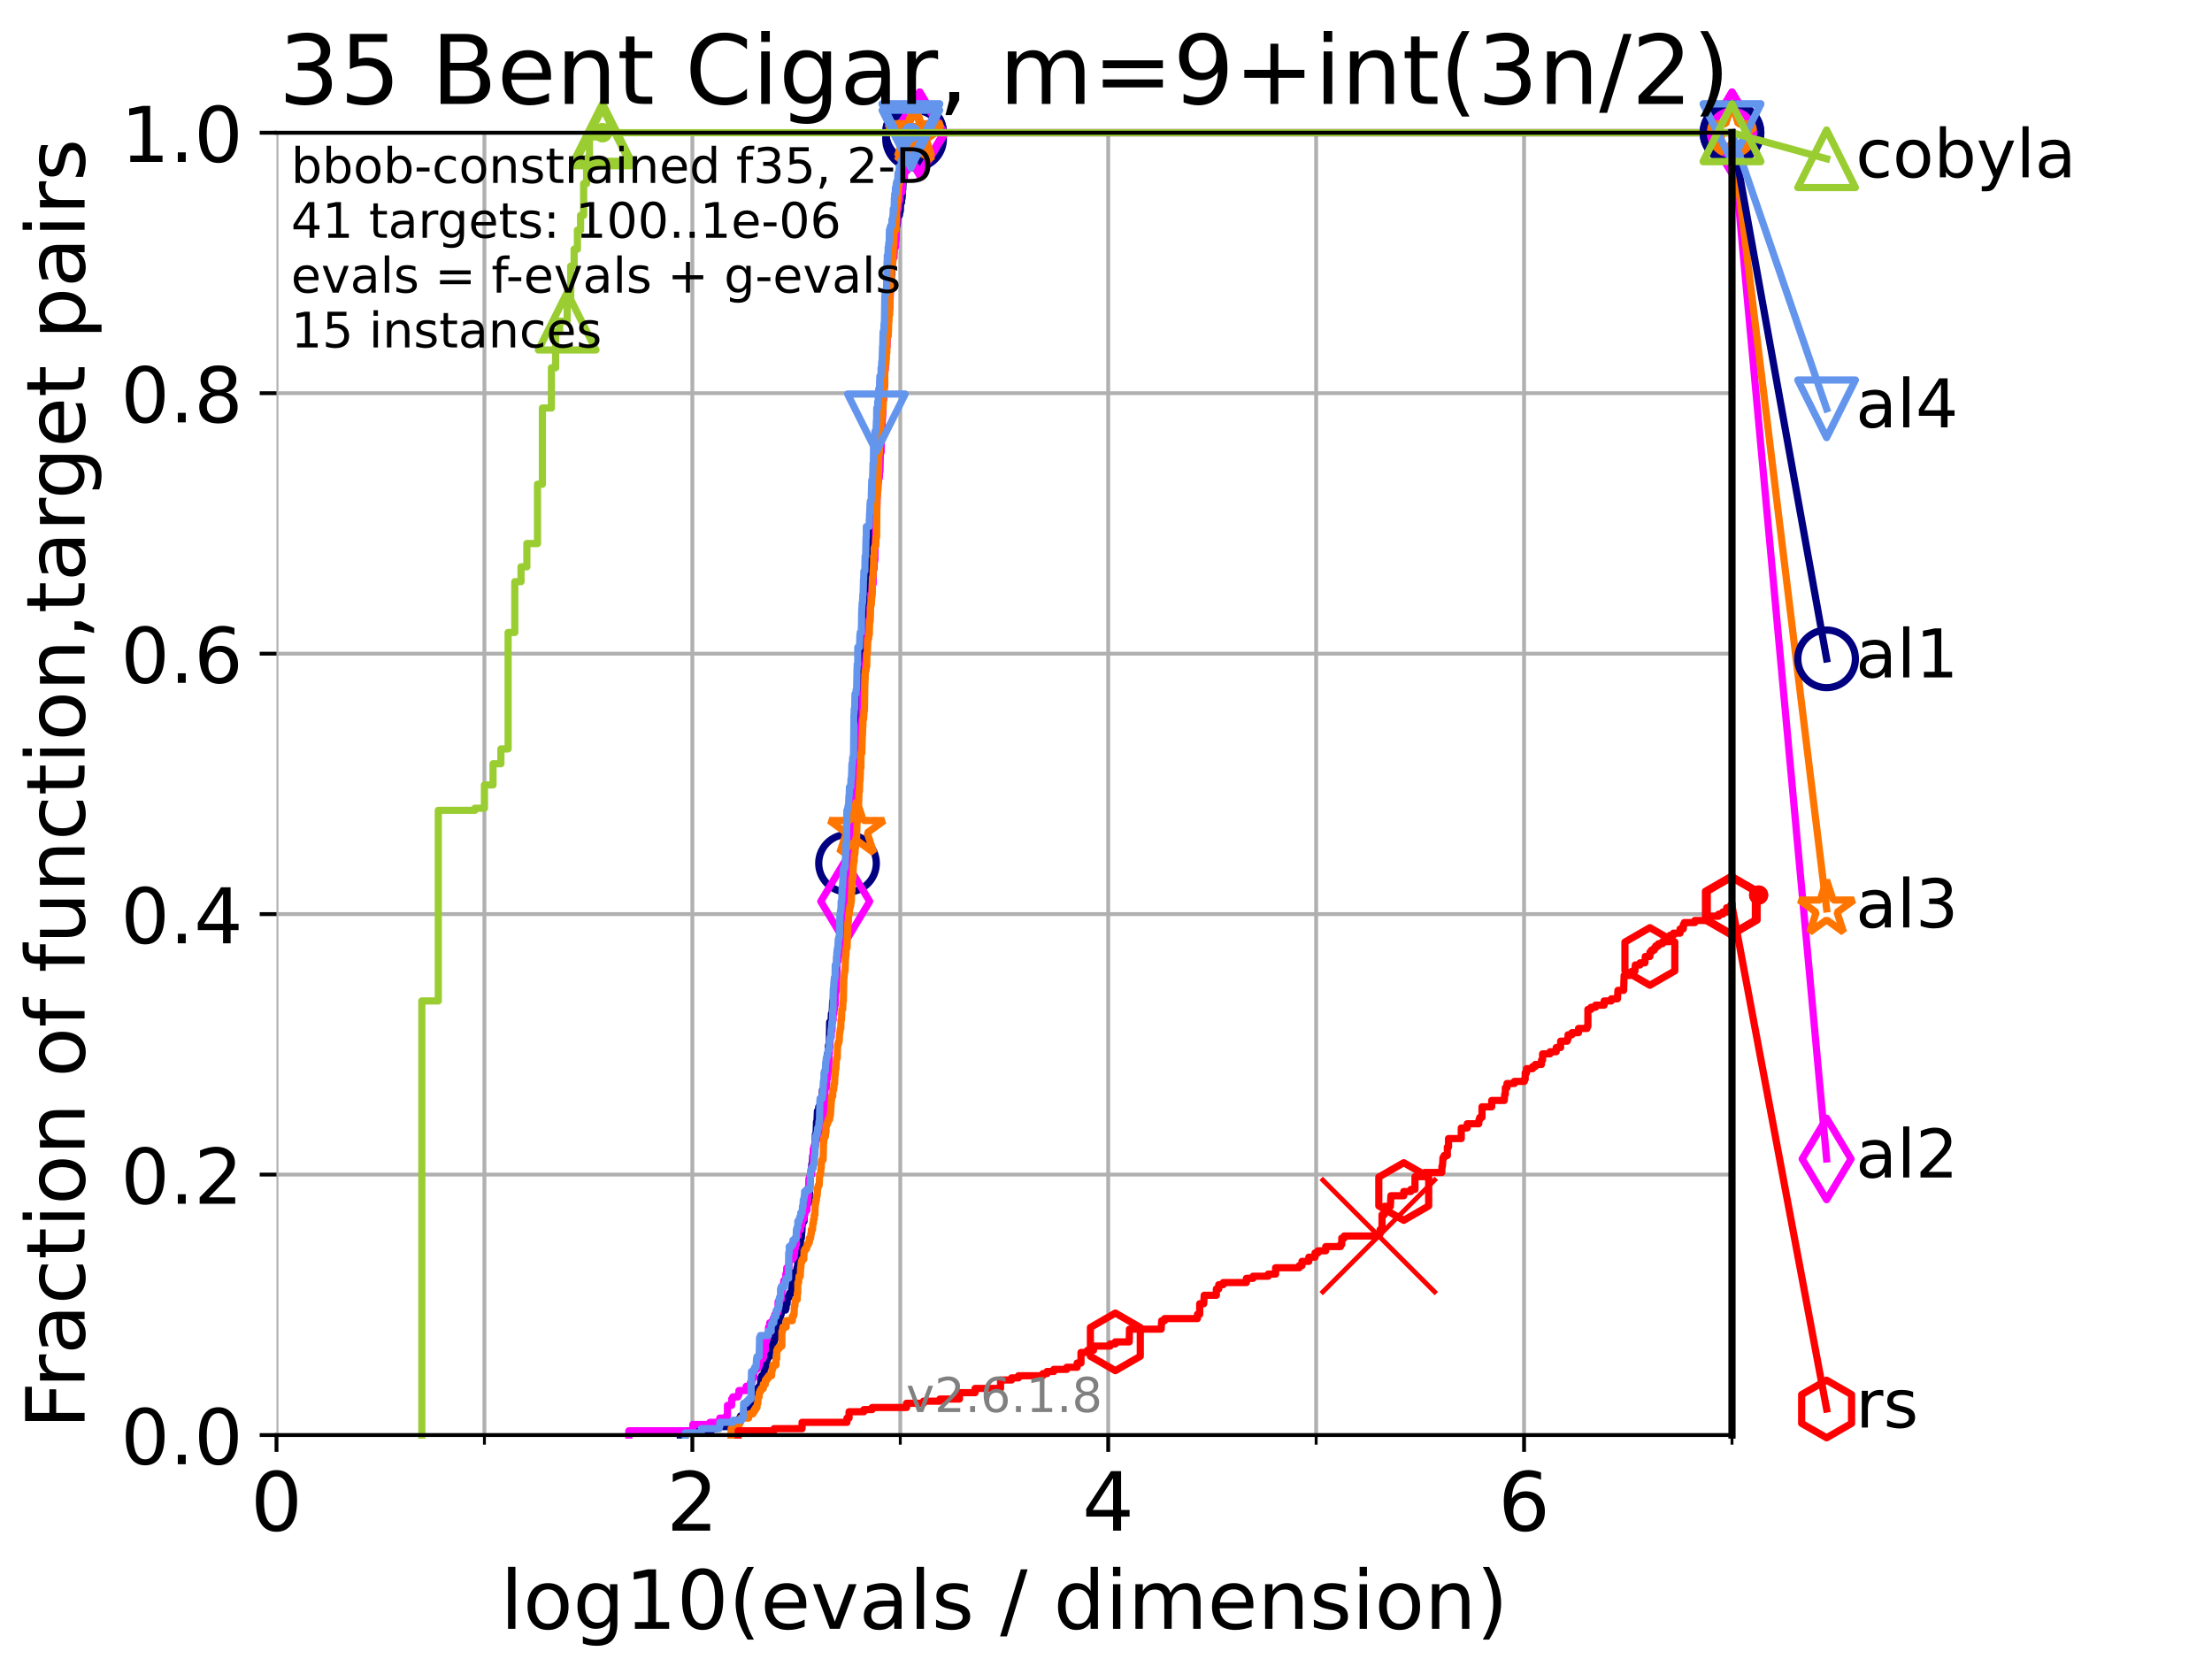 <?xml version="1.0" encoding="utf-8" standalone="no"?>
<!DOCTYPE svg PUBLIC "-//W3C//DTD SVG 1.1//EN"
  "http://www.w3.org/Graphics/SVG/1.1/DTD/svg11.dtd">
<!-- Created with matplotlib (https://matplotlib.org/) -->
<svg height="345.6pt" version="1.1" viewBox="0 0 460.8 345.6" width="460.8pt" xmlns="http://www.w3.org/2000/svg" xmlns:xlink="http://www.w3.org/1999/xlink">
 <defs>
  <style type="text/css">*{stroke-linecap:butt;stroke-linejoin:round;}</style>
 </defs>
 <g id="figure_1">
  <g id="patch_1">
   <path d="M 0 345.6 
L 460.8 345.6 
L 460.8 0 
L 0 0 
z
" style="fill:#ffffff;"/>
  </g>
  <g id="axes_1">
   <g id="patch_2">
    <path d="M 57.6 298.944 
L 360.806 298.944 
L 360.806 27.648 
L 57.6 27.648 
z
" style="fill:#ffffff;"/>
   </g>
   <g id="matplotlib.axis_1">
    <g id="xtick_1">
     <g id="line2d_1">
      <path clip-path="url(#pd7706a4d2d)" d="M 57.6 298.944 
L 57.6 27.648 
" style="fill:none;stroke:#b0b0b0;stroke-linecap:square;stroke-width:0.8;"/>
     </g>
     <g id="line2d_2">
      <defs>
       <path d="M 0 0 
L 0 3.5 
" id="m0f77054619" style="stroke:#000000;stroke-width:0.8;"/>
      </defs>
      <g>
       <use style="stroke:#000000;stroke-width:0.8;" x="57.6" xlink:href="#m0f77054619" y="298.944"/>
      </g>
     </g>
     <g id="text_1">
      <!-- 0 -->
      <g transform="translate(52.192 318.861)scale(0.17 -0.17)">
       <defs>
        <path d="M 31.781 66.406 
Q 24.172 66.406 20.328 58.906 
Q 16.5 51.422 16.5 36.375 
Q 16.5 21.391 20.328 13.891 
Q 24.172 6.391 31.781 6.391 
Q 39.453 6.391 43.281 13.891 
Q 47.125 21.391 47.125 36.375 
Q 47.125 51.422 43.281 58.906 
Q 39.453 66.406 31.781 66.406 
z
M 31.781 74.219 
Q 44.047 74.219 50.516 64.516 
Q 56.984 54.828 56.984 36.375 
Q 56.984 17.969 50.516 8.266 
Q 44.047 -1.422 31.781 -1.422 
Q 19.531 -1.422 13.062 8.266 
Q 6.594 17.969 6.594 36.375 
Q 6.594 54.828 13.062 64.516 
Q 19.531 74.219 31.781 74.219 
z
" id="DejaVuSans-48"/>
       </defs>
       <use xlink:href="#DejaVuSans-48"/>
      </g>
     </g>
    </g>
    <g id="xtick_2">
     <g id="line2d_3">
      <path clip-path="url(#pd7706a4d2d)" d="M 144.23 298.944 
L 144.23 27.648 
" style="fill:none;stroke:#b0b0b0;stroke-linecap:square;stroke-width:0.8;"/>
     </g>
     <g id="line2d_4">
      <g>
       <use style="stroke:#000000;stroke-width:0.8;" x="144.23" xlink:href="#m0f77054619" y="298.944"/>
      </g>
     </g>
     <g id="text_2">
      <!-- 2 -->
      <g transform="translate(138.822 318.861)scale(0.17 -0.17)">
       <defs>
        <path d="M 19.188 8.297 
L 53.609 8.297 
L 53.609 0 
L 7.328 0 
L 7.328 8.297 
Q 12.938 14.109 22.625 23.891 
Q 32.328 33.688 34.812 36.531 
Q 39.547 41.844 41.422 45.531 
Q 43.312 49.219 43.312 52.781 
Q 43.312 58.594 39.234 62.25 
Q 35.156 65.922 28.609 65.922 
Q 23.969 65.922 18.812 64.312 
Q 13.672 62.703 7.812 59.422 
L 7.812 69.391 
Q 13.766 71.781 18.938 73 
Q 24.125 74.219 28.422 74.219 
Q 39.75 74.219 46.484 68.547 
Q 53.219 62.891 53.219 53.422 
Q 53.219 48.922 51.531 44.891 
Q 49.859 40.875 45.406 35.406 
Q 44.188 33.984 37.641 27.219 
Q 31.109 20.453 19.188 8.297 
z
" id="DejaVuSans-50"/>
       </defs>
       <use xlink:href="#DejaVuSans-50"/>
      </g>
     </g>
    </g>
    <g id="xtick_3">
     <g id="line2d_5">
      <path clip-path="url(#pd7706a4d2d)" d="M 230.861 298.944 
L 230.861 27.648 
" style="fill:none;stroke:#b0b0b0;stroke-linecap:square;stroke-width:0.8;"/>
     </g>
     <g id="line2d_6">
      <g>
       <use style="stroke:#000000;stroke-width:0.8;" x="230.861" xlink:href="#m0f77054619" y="298.944"/>
      </g>
     </g>
     <g id="text_3">
      <!-- 4 -->
      <g transform="translate(225.453 318.861)scale(0.17 -0.17)">
       <defs>
        <path d="M 37.797 64.312 
L 12.891 25.391 
L 37.797 25.391 
z
M 35.203 72.906 
L 47.609 72.906 
L 47.609 25.391 
L 58.016 25.391 
L 58.016 17.188 
L 47.609 17.188 
L 47.609 0 
L 37.797 0 
L 37.797 17.188 
L 4.891 17.188 
L 4.891 26.703 
z
" id="DejaVuSans-52"/>
       </defs>
       <use xlink:href="#DejaVuSans-52"/>
      </g>
     </g>
    </g>
    <g id="xtick_4">
     <g id="line2d_7">
      <path clip-path="url(#pd7706a4d2d)" d="M 317.491 298.944 
L 317.491 27.648 
" style="fill:none;stroke:#b0b0b0;stroke-linecap:square;stroke-width:0.8;"/>
     </g>
     <g id="line2d_8">
      <g>
       <use style="stroke:#000000;stroke-width:0.8;" x="317.491" xlink:href="#m0f77054619" y="298.944"/>
      </g>
     </g>
     <g id="text_4">
      <!-- 6 -->
      <g transform="translate(312.083 318.861)scale(0.17 -0.17)">
       <defs>
        <path d="M 33.016 40.375 
Q 26.375 40.375 22.484 35.828 
Q 18.609 31.297 18.609 23.391 
Q 18.609 15.531 22.484 10.953 
Q 26.375 6.391 33.016 6.391 
Q 39.656 6.391 43.531 10.953 
Q 47.406 15.531 47.406 23.391 
Q 47.406 31.297 43.531 35.828 
Q 39.656 40.375 33.016 40.375 
z
M 52.594 71.297 
L 52.594 62.312 
Q 48.875 64.062 45.094 64.984 
Q 41.312 65.922 37.594 65.922 
Q 27.828 65.922 22.672 59.328 
Q 17.531 52.734 16.797 39.406 
Q 19.672 43.656 24.016 45.922 
Q 28.375 48.188 33.594 48.188 
Q 44.578 48.188 50.953 41.516 
Q 57.328 34.859 57.328 23.391 
Q 57.328 12.156 50.688 5.359 
Q 44.047 -1.422 33.016 -1.422 
Q 20.359 -1.422 13.672 8.266 
Q 6.984 17.969 6.984 36.375 
Q 6.984 53.656 15.188 63.938 
Q 23.391 74.219 37.203 74.219 
Q 40.922 74.219 44.703 73.484 
Q 48.484 72.75 52.594 71.297 
z
" id="DejaVuSans-54"/>
       </defs>
       <use xlink:href="#DejaVuSans-54"/>
      </g>
     </g>
    </g>
    <g id="xtick_5">
     <g id="line2d_9">
      <path clip-path="url(#pd7706a4d2d)" d="M 100.915 298.944 
L 100.915 27.648 
" style="fill:none;stroke:#b0b0b0;stroke-linecap:square;stroke-width:0.8;"/>
     </g>
     <g id="line2d_10">
      <defs>
       <path d="M 0 0 
L 0 2 
" id="m29aec27357" style="stroke:#000000;stroke-width:0.6;"/>
      </defs>
      <g>
       <use style="stroke:#000000;stroke-width:0.6;" x="100.915" xlink:href="#m29aec27357" y="298.944"/>
      </g>
     </g>
    </g>
    <g id="xtick_6">
     <g id="line2d_11">
      <path clip-path="url(#pd7706a4d2d)" d="M 187.546 298.944 
L 187.546 27.648 
" style="fill:none;stroke:#b0b0b0;stroke-linecap:square;stroke-width:0.8;"/>
     </g>
     <g id="line2d_12">
      <g>
       <use style="stroke:#000000;stroke-width:0.6;" x="187.546" xlink:href="#m29aec27357" y="298.944"/>
      </g>
     </g>
    </g>
    <g id="xtick_7">
     <g id="line2d_13">
      <path clip-path="url(#pd7706a4d2d)" d="M 274.176 298.944 
L 274.176 27.648 
" style="fill:none;stroke:#b0b0b0;stroke-linecap:square;stroke-width:0.8;"/>
     </g>
     <g id="line2d_14">
      <g>
       <use style="stroke:#000000;stroke-width:0.6;" x="274.176" xlink:href="#m29aec27357" y="298.944"/>
      </g>
     </g>
    </g>
    <g id="xtick_8">
     <g id="line2d_15">
      <path clip-path="url(#pd7706a4d2d)" d="M 360.806 298.944 
L 360.806 27.648 
" style="fill:none;stroke:#b0b0b0;stroke-linecap:square;stroke-width:0.8;"/>
     </g>
     <g id="line2d_16">
      <g>
       <use style="stroke:#000000;stroke-width:0.6;" x="360.806" xlink:href="#m29aec27357" y="298.944"/>
      </g>
     </g>
    </g>
    <g id="text_5">
     <!-- log10(evals / dimension) -->
     <g transform="translate(104.239 339.314)scale(0.17 -0.17)">
      <defs>
       <path d="M 9.422 75.984 
L 18.406 75.984 
L 18.406 0 
L 9.422 0 
z
" id="DejaVuSans-108"/>
       <path d="M 30.609 48.391 
Q 23.391 48.391 19.188 42.75 
Q 14.984 37.109 14.984 27.297 
Q 14.984 17.484 19.156 11.844 
Q 23.344 6.203 30.609 6.203 
Q 37.797 6.203 41.984 11.859 
Q 46.188 17.531 46.188 27.297 
Q 46.188 37.016 41.984 42.703 
Q 37.797 48.391 30.609 48.391 
z
M 30.609 56 
Q 42.328 56 49.016 48.375 
Q 55.719 40.766 55.719 27.297 
Q 55.719 13.875 49.016 6.219 
Q 42.328 -1.422 30.609 -1.422 
Q 18.844 -1.422 12.172 6.219 
Q 5.516 13.875 5.516 27.297 
Q 5.516 40.766 12.172 48.375 
Q 18.844 56 30.609 56 
z
" id="DejaVuSans-111"/>
       <path d="M 45.406 27.984 
Q 45.406 37.75 41.375 43.109 
Q 37.359 48.484 30.078 48.484 
Q 22.859 48.484 18.828 43.109 
Q 14.797 37.75 14.797 27.984 
Q 14.797 18.266 18.828 12.891 
Q 22.859 7.516 30.078 7.516 
Q 37.359 7.516 41.375 12.891 
Q 45.406 18.266 45.406 27.984 
z
M 54.391 6.781 
Q 54.391 -7.172 48.188 -13.984 
Q 42 -20.797 29.203 -20.797 
Q 24.469 -20.797 20.266 -20.094 
Q 16.062 -19.391 12.109 -17.922 
L 12.109 -9.188 
Q 16.062 -11.328 19.922 -12.344 
Q 23.781 -13.375 27.781 -13.375 
Q 36.625 -13.375 41.016 -8.766 
Q 45.406 -4.156 45.406 5.172 
L 45.406 9.625 
Q 42.625 4.781 38.281 2.391 
Q 33.938 0 27.875 0 
Q 17.828 0 11.672 7.656 
Q 5.516 15.328 5.516 27.984 
Q 5.516 40.672 11.672 48.328 
Q 17.828 56 27.875 56 
Q 33.938 56 38.281 53.609 
Q 42.625 51.219 45.406 46.391 
L 45.406 54.688 
L 54.391 54.688 
z
" id="DejaVuSans-103"/>
       <path d="M 12.406 8.297 
L 28.516 8.297 
L 28.516 63.922 
L 10.984 60.406 
L 10.984 69.391 
L 28.422 72.906 
L 38.281 72.906 
L 38.281 8.297 
L 54.391 8.297 
L 54.391 0 
L 12.406 0 
z
" id="DejaVuSans-49"/>
       <path d="M 31 75.875 
Q 24.469 64.656 21.281 53.656 
Q 18.109 42.672 18.109 31.391 
Q 18.109 20.125 21.312 9.062 
Q 24.516 -2 31 -13.188 
L 23.188 -13.188 
Q 15.875 -1.703 12.234 9.375 
Q 8.594 20.453 8.594 31.391 
Q 8.594 42.281 12.203 53.312 
Q 15.828 64.359 23.188 75.875 
z
" id="DejaVuSans-40"/>
       <path d="M 56.203 29.594 
L 56.203 25.203 
L 14.891 25.203 
Q 15.484 15.922 20.484 11.062 
Q 25.484 6.203 34.422 6.203 
Q 39.594 6.203 44.453 7.469 
Q 49.312 8.734 54.109 11.281 
L 54.109 2.781 
Q 49.266 0.734 44.188 -0.344 
Q 39.109 -1.422 33.891 -1.422 
Q 20.797 -1.422 13.156 6.188 
Q 5.516 13.812 5.516 26.812 
Q 5.516 40.234 12.766 48.109 
Q 20.016 56 32.328 56 
Q 43.359 56 49.781 48.891 
Q 56.203 41.797 56.203 29.594 
z
M 47.219 32.234 
Q 47.125 39.594 43.094 43.984 
Q 39.062 48.391 32.422 48.391 
Q 24.906 48.391 20.391 44.141 
Q 15.875 39.891 15.188 32.172 
z
" id="DejaVuSans-101"/>
       <path d="M 2.984 54.688 
L 12.5 54.688 
L 29.594 8.797 
L 46.688 54.688 
L 56.203 54.688 
L 35.688 0 
L 23.484 0 
z
" id="DejaVuSans-118"/>
       <path d="M 34.281 27.484 
Q 23.391 27.484 19.188 25 
Q 14.984 22.516 14.984 16.5 
Q 14.984 11.719 18.141 8.906 
Q 21.297 6.109 26.703 6.109 
Q 34.188 6.109 38.703 11.406 
Q 43.219 16.703 43.219 25.484 
L 43.219 27.484 
z
M 52.203 31.203 
L 52.203 0 
L 43.219 0 
L 43.219 8.297 
Q 40.141 3.328 35.547 0.953 
Q 30.953 -1.422 24.312 -1.422 
Q 15.922 -1.422 10.953 3.297 
Q 6 8.016 6 15.922 
Q 6 25.141 12.172 29.828 
Q 18.359 34.516 30.609 34.516 
L 43.219 34.516 
L 43.219 35.406 
Q 43.219 41.609 39.141 45 
Q 35.062 48.391 27.688 48.391 
Q 23 48.391 18.547 47.266 
Q 14.109 46.141 10.016 43.891 
L 10.016 52.203 
Q 14.938 54.109 19.578 55.047 
Q 24.219 56 28.609 56 
Q 40.484 56 46.344 49.844 
Q 52.203 43.703 52.203 31.203 
z
" id="DejaVuSans-97"/>
       <path d="M 44.281 53.078 
L 44.281 44.578 
Q 40.484 46.531 36.375 47.5 
Q 32.281 48.484 27.875 48.484 
Q 21.188 48.484 17.844 46.438 
Q 14.5 44.391 14.5 40.281 
Q 14.5 37.156 16.891 35.375 
Q 19.281 33.594 26.516 31.984 
L 29.594 31.297 
Q 39.156 29.25 43.188 25.516 
Q 47.219 21.781 47.219 15.094 
Q 47.219 7.469 41.188 3.016 
Q 35.156 -1.422 24.609 -1.422 
Q 20.219 -1.422 15.453 -0.562 
Q 10.688 0.297 5.422 2 
L 5.422 11.281 
Q 10.406 8.688 15.234 7.391 
Q 20.062 6.109 24.812 6.109 
Q 31.156 6.109 34.562 8.281 
Q 37.984 10.453 37.984 14.406 
Q 37.984 18.062 35.516 20.016 
Q 33.062 21.969 24.703 23.781 
L 21.578 24.516 
Q 13.234 26.266 9.516 29.906 
Q 5.812 33.547 5.812 39.891 
Q 5.812 47.609 11.281 51.797 
Q 16.75 56 26.812 56 
Q 31.781 56 36.172 55.266 
Q 40.578 54.547 44.281 53.078 
z
" id="DejaVuSans-115"/>
       <path id="DejaVuSans-32"/>
       <path d="M 25.391 72.906 
L 33.688 72.906 
L 8.297 -9.281 
L 0 -9.281 
z
" id="DejaVuSans-47"/>
       <path d="M 45.406 46.391 
L 45.406 75.984 
L 54.391 75.984 
L 54.391 0 
L 45.406 0 
L 45.406 8.203 
Q 42.578 3.328 38.25 0.953 
Q 33.938 -1.422 27.875 -1.422 
Q 17.969 -1.422 11.734 6.484 
Q 5.516 14.406 5.516 27.297 
Q 5.516 40.188 11.734 48.094 
Q 17.969 56 27.875 56 
Q 33.938 56 38.25 53.625 
Q 42.578 51.266 45.406 46.391 
z
M 14.797 27.297 
Q 14.797 17.391 18.875 11.75 
Q 22.953 6.109 30.078 6.109 
Q 37.203 6.109 41.297 11.75 
Q 45.406 17.391 45.406 27.297 
Q 45.406 37.203 41.297 42.844 
Q 37.203 48.484 30.078 48.484 
Q 22.953 48.484 18.875 42.844 
Q 14.797 37.203 14.797 27.297 
z
" id="DejaVuSans-100"/>
       <path d="M 9.422 54.688 
L 18.406 54.688 
L 18.406 0 
L 9.422 0 
z
M 9.422 75.984 
L 18.406 75.984 
L 18.406 64.594 
L 9.422 64.594 
z
" id="DejaVuSans-105"/>
       <path d="M 52 44.188 
Q 55.375 50.25 60.062 53.125 
Q 64.75 56 71.094 56 
Q 79.641 56 84.281 50.016 
Q 88.922 44.047 88.922 33.016 
L 88.922 0 
L 79.891 0 
L 79.891 32.719 
Q 79.891 40.578 77.094 44.375 
Q 74.312 48.188 68.609 48.188 
Q 61.625 48.188 57.562 43.547 
Q 53.516 38.922 53.516 30.906 
L 53.516 0 
L 44.484 0 
L 44.484 32.719 
Q 44.484 40.625 41.703 44.406 
Q 38.922 48.188 33.109 48.188 
Q 26.219 48.188 22.156 43.531 
Q 18.109 38.875 18.109 30.906 
L 18.109 0 
L 9.078 0 
L 9.078 54.688 
L 18.109 54.688 
L 18.109 46.188 
Q 21.188 51.219 25.484 53.609 
Q 29.781 56 35.688 56 
Q 41.656 56 45.828 52.969 
Q 50 49.953 52 44.188 
z
" id="DejaVuSans-109"/>
       <path d="M 54.891 33.016 
L 54.891 0 
L 45.906 0 
L 45.906 32.719 
Q 45.906 40.484 42.875 44.328 
Q 39.844 48.188 33.797 48.188 
Q 26.516 48.188 22.312 43.547 
Q 18.109 38.922 18.109 30.906 
L 18.109 0 
L 9.078 0 
L 9.078 54.688 
L 18.109 54.688 
L 18.109 46.188 
Q 21.344 51.125 25.703 53.562 
Q 30.078 56 35.797 56 
Q 45.219 56 50.047 50.172 
Q 54.891 44.344 54.891 33.016 
z
" id="DejaVuSans-110"/>
       <path d="M 8.016 75.875 
L 15.828 75.875 
Q 23.141 64.359 26.781 53.312 
Q 30.422 42.281 30.422 31.391 
Q 30.422 20.453 26.781 9.375 
Q 23.141 -1.703 15.828 -13.188 
L 8.016 -13.188 
Q 14.5 -2 17.703 9.062 
Q 20.906 20.125 20.906 31.391 
Q 20.906 42.672 17.703 53.656 
Q 14.5 64.656 8.016 75.875 
z
" id="DejaVuSans-41"/>
      </defs>
      <use xlink:href="#DejaVuSans-108"/>
      <use x="27.783" xlink:href="#DejaVuSans-111"/>
      <use x="88.965" xlink:href="#DejaVuSans-103"/>
      <use x="152.441" xlink:href="#DejaVuSans-49"/>
      <use x="216.064" xlink:href="#DejaVuSans-48"/>
      <use x="279.688" xlink:href="#DejaVuSans-40"/>
      <use x="318.701" xlink:href="#DejaVuSans-101"/>
      <use x="380.225" xlink:href="#DejaVuSans-118"/>
      <use x="439.404" xlink:href="#DejaVuSans-97"/>
      <use x="500.684" xlink:href="#DejaVuSans-108"/>
      <use x="528.467" xlink:href="#DejaVuSans-115"/>
      <use x="580.566" xlink:href="#DejaVuSans-32"/>
      <use x="612.354" xlink:href="#DejaVuSans-47"/>
      <use x="646.045" xlink:href="#DejaVuSans-32"/>
      <use x="677.832" xlink:href="#DejaVuSans-100"/>
      <use x="741.309" xlink:href="#DejaVuSans-105"/>
      <use x="769.092" xlink:href="#DejaVuSans-109"/>
      <use x="866.504" xlink:href="#DejaVuSans-101"/>
      <use x="928.027" xlink:href="#DejaVuSans-110"/>
      <use x="991.406" xlink:href="#DejaVuSans-115"/>
      <use x="1043.506" xlink:href="#DejaVuSans-105"/>
      <use x="1071.289" xlink:href="#DejaVuSans-111"/>
      <use x="1132.471" xlink:href="#DejaVuSans-110"/>
      <use x="1195.85" xlink:href="#DejaVuSans-41"/>
     </g>
    </g>
   </g>
   <g id="matplotlib.axis_2">
    <g id="ytick_1">
     <g id="line2d_17">
      <path clip-path="url(#pd7706a4d2d)" d="M 57.6 298.944 
L 360.806 298.944 
" style="fill:none;stroke:#b0b0b0;stroke-linecap:square;stroke-width:0.8;"/>
     </g>
     <g id="line2d_18">
      <defs>
       <path d="M 0 0 
L -3.5 0 
" id="ma9248e7d48" style="stroke:#000000;stroke-width:0.8;"/>
      </defs>
      <g>
       <use style="stroke:#000000;stroke-width:0.8;" x="57.6" xlink:href="#ma9248e7d48" y="298.944"/>
      </g>
     </g>
     <g id="text_6">
      <!-- 0.0 -->
      <g transform="translate(25.155 305.023)scale(0.16 -0.16)">
       <defs>
        <path d="M 10.688 12.406 
L 21 12.406 
L 21 0 
L 10.688 0 
z
" id="DejaVuSans-46"/>
       </defs>
       <use xlink:href="#DejaVuSans-48"/>
       <use x="63.623" xlink:href="#DejaVuSans-46"/>
       <use x="95.41" xlink:href="#DejaVuSans-48"/>
      </g>
     </g>
    </g>
    <g id="ytick_2">
     <g id="line2d_19">
      <path clip-path="url(#pd7706a4d2d)" d="M 57.6 244.685 
L 360.806 244.685 
" style="fill:none;stroke:#b0b0b0;stroke-linecap:square;stroke-width:0.8;"/>
     </g>
     <g id="line2d_20">
      <g>
       <use style="stroke:#000000;stroke-width:0.8;" x="57.6" xlink:href="#ma9248e7d48" y="244.685"/>
      </g>
     </g>
     <g id="text_7">
      <!-- 0.2 -->
      <g transform="translate(25.155 250.764)scale(0.16 -0.16)">
       <use xlink:href="#DejaVuSans-48"/>
       <use x="63.623" xlink:href="#DejaVuSans-46"/>
       <use x="95.41" xlink:href="#DejaVuSans-50"/>
      </g>
     </g>
    </g>
    <g id="ytick_3">
     <g id="line2d_21">
      <path clip-path="url(#pd7706a4d2d)" d="M 57.6 190.426 
L 360.806 190.426 
" style="fill:none;stroke:#b0b0b0;stroke-linecap:square;stroke-width:0.8;"/>
     </g>
     <g id="line2d_22">
      <g>
       <use style="stroke:#000000;stroke-width:0.8;" x="57.6" xlink:href="#ma9248e7d48" y="190.426"/>
      </g>
     </g>
     <g id="text_8">
      <!-- 0.4 -->
      <g transform="translate(25.155 196.504)scale(0.16 -0.16)">
       <use xlink:href="#DejaVuSans-48"/>
       <use x="63.623" xlink:href="#DejaVuSans-46"/>
       <use x="95.41" xlink:href="#DejaVuSans-52"/>
      </g>
     </g>
    </g>
    <g id="ytick_4">
     <g id="line2d_23">
      <path clip-path="url(#pd7706a4d2d)" d="M 57.6 136.166 
L 360.806 136.166 
" style="fill:none;stroke:#b0b0b0;stroke-linecap:square;stroke-width:0.8;"/>
     </g>
     <g id="line2d_24">
      <g>
       <use style="stroke:#000000;stroke-width:0.8;" x="57.6" xlink:href="#ma9248e7d48" y="136.166"/>
      </g>
     </g>
     <g id="text_9">
      <!-- 0.6 -->
      <g transform="translate(25.155 142.245)scale(0.16 -0.16)">
       <use xlink:href="#DejaVuSans-48"/>
       <use x="63.623" xlink:href="#DejaVuSans-46"/>
       <use x="95.41" xlink:href="#DejaVuSans-54"/>
      </g>
     </g>
    </g>
    <g id="ytick_5">
     <g id="line2d_25">
      <path clip-path="url(#pd7706a4d2d)" d="M 57.6 81.907 
L 360.806 81.907 
" style="fill:none;stroke:#b0b0b0;stroke-linecap:square;stroke-width:0.8;"/>
     </g>
     <g id="line2d_26">
      <g>
       <use style="stroke:#000000;stroke-width:0.8;" x="57.6" xlink:href="#ma9248e7d48" y="81.907"/>
      </g>
     </g>
     <g id="text_10">
      <!-- 0.8 -->
      <g transform="translate(25.155 87.986)scale(0.16 -0.16)">
       <defs>
        <path d="M 31.781 34.625 
Q 24.75 34.625 20.719 30.859 
Q 16.703 27.094 16.703 20.516 
Q 16.703 13.922 20.719 10.156 
Q 24.75 6.391 31.781 6.391 
Q 38.812 6.391 42.859 10.172 
Q 46.922 13.969 46.922 20.516 
Q 46.922 27.094 42.891 30.859 
Q 38.875 34.625 31.781 34.625 
z
M 21.922 38.812 
Q 15.578 40.375 12.031 44.719 
Q 8.5 49.078 8.5 55.328 
Q 8.5 64.062 14.719 69.141 
Q 20.953 74.219 31.781 74.219 
Q 42.672 74.219 48.875 69.141 
Q 55.078 64.062 55.078 55.328 
Q 55.078 49.078 51.531 44.719 
Q 48 40.375 41.703 38.812 
Q 48.828 37.156 52.797 32.312 
Q 56.781 27.484 56.781 20.516 
Q 56.781 9.906 50.312 4.234 
Q 43.844 -1.422 31.781 -1.422 
Q 19.734 -1.422 13.25 4.234 
Q 6.781 9.906 6.781 20.516 
Q 6.781 27.484 10.781 32.312 
Q 14.797 37.156 21.922 38.812 
z
M 18.312 54.391 
Q 18.312 48.734 21.844 45.562 
Q 25.391 42.391 31.781 42.391 
Q 38.141 42.391 41.719 45.562 
Q 45.312 48.734 45.312 54.391 
Q 45.312 60.062 41.719 63.234 
Q 38.141 66.406 31.781 66.406 
Q 25.391 66.406 21.844 63.234 
Q 18.312 60.062 18.312 54.391 
z
" id="DejaVuSans-56"/>
       </defs>
       <use xlink:href="#DejaVuSans-48"/>
       <use x="63.623" xlink:href="#DejaVuSans-46"/>
       <use x="95.41" xlink:href="#DejaVuSans-56"/>
      </g>
     </g>
    </g>
    <g id="ytick_6">
     <g id="line2d_27">
      <path clip-path="url(#pd7706a4d2d)" d="M 57.6 27.648 
L 360.806 27.648 
" style="fill:none;stroke:#b0b0b0;stroke-linecap:square;stroke-width:0.8;"/>
     </g>
     <g id="line2d_28">
      <g>
       <use style="stroke:#000000;stroke-width:0.8;" x="57.6" xlink:href="#ma9248e7d48" y="27.648"/>
      </g>
     </g>
     <g id="text_11">
      <!-- 1.0 -->
      <g transform="translate(25.155 33.727)scale(0.16 -0.16)">
       <use xlink:href="#DejaVuSans-49"/>
       <use x="63.623" xlink:href="#DejaVuSans-46"/>
       <use x="95.41" xlink:href="#DejaVuSans-48"/>
      </g>
     </g>
    </g>
    <g id="text_12">
     <!-- Fraction of function,target pairs -->
     <g transform="translate(17.62 297.681)rotate(-90)scale(0.17 -0.17)">
      <defs>
       <path d="M 9.812 72.906 
L 51.703 72.906 
L 51.703 64.594 
L 19.672 64.594 
L 19.672 43.109 
L 48.578 43.109 
L 48.578 34.812 
L 19.672 34.812 
L 19.672 0 
L 9.812 0 
z
" id="DejaVuSans-70"/>
       <path d="M 41.109 46.297 
Q 39.594 47.172 37.812 47.578 
Q 36.031 48 33.891 48 
Q 26.266 48 22.188 43.047 
Q 18.109 38.094 18.109 28.812 
L 18.109 0 
L 9.078 0 
L 9.078 54.688 
L 18.109 54.688 
L 18.109 46.188 
Q 20.953 51.172 25.484 53.578 
Q 30.031 56 36.531 56 
Q 37.453 56 38.578 55.875 
Q 39.703 55.766 41.062 55.516 
z
" id="DejaVuSans-114"/>
       <path d="M 48.781 52.594 
L 48.781 44.188 
Q 44.969 46.297 41.141 47.344 
Q 37.312 48.391 33.406 48.391 
Q 24.656 48.391 19.812 42.844 
Q 14.984 37.312 14.984 27.297 
Q 14.984 17.281 19.812 11.734 
Q 24.656 6.203 33.406 6.203 
Q 37.312 6.203 41.141 7.25 
Q 44.969 8.297 48.781 10.406 
L 48.781 2.094 
Q 45.016 0.344 40.984 -0.531 
Q 36.969 -1.422 32.422 -1.422 
Q 20.062 -1.422 12.781 6.344 
Q 5.516 14.109 5.516 27.297 
Q 5.516 40.672 12.859 48.328 
Q 20.219 56 33.016 56 
Q 37.156 56 41.109 55.141 
Q 45.062 54.297 48.781 52.594 
z
" id="DejaVuSans-99"/>
       <path d="M 18.312 70.219 
L 18.312 54.688 
L 36.812 54.688 
L 36.812 47.703 
L 18.312 47.703 
L 18.312 18.016 
Q 18.312 11.328 20.141 9.422 
Q 21.969 7.516 27.594 7.516 
L 36.812 7.516 
L 36.812 0 
L 27.594 0 
Q 17.188 0 13.234 3.875 
Q 9.281 7.766 9.281 18.016 
L 9.281 47.703 
L 2.688 47.703 
L 2.688 54.688 
L 9.281 54.688 
L 9.281 70.219 
z
" id="DejaVuSans-116"/>
       <path d="M 37.109 75.984 
L 37.109 68.5 
L 28.516 68.5 
Q 23.688 68.5 21.797 66.547 
Q 19.922 64.594 19.922 59.516 
L 19.922 54.688 
L 34.719 54.688 
L 34.719 47.703 
L 19.922 47.703 
L 19.922 0 
L 10.891 0 
L 10.891 47.703 
L 2.297 47.703 
L 2.297 54.688 
L 10.891 54.688 
L 10.891 58.5 
Q 10.891 67.625 15.141 71.797 
Q 19.391 75.984 28.609 75.984 
z
" id="DejaVuSans-102"/>
       <path d="M 8.5 21.578 
L 8.5 54.688 
L 17.484 54.688 
L 17.484 21.922 
Q 17.484 14.156 20.5 10.266 
Q 23.531 6.391 29.594 6.391 
Q 36.859 6.391 41.078 11.031 
Q 45.312 15.672 45.312 23.688 
L 45.312 54.688 
L 54.297 54.688 
L 54.297 0 
L 45.312 0 
L 45.312 8.406 
Q 42.047 3.422 37.719 1 
Q 33.406 -1.422 27.688 -1.422 
Q 18.266 -1.422 13.375 4.438 
Q 8.5 10.297 8.5 21.578 
z
M 31.109 56 
z
" id="DejaVuSans-117"/>
       <path d="M 11.719 12.406 
L 22.016 12.406 
L 22.016 4 
L 14.016 -11.625 
L 7.719 -11.625 
L 11.719 4 
z
" id="DejaVuSans-44"/>
       <path d="M 18.109 8.203 
L 18.109 -20.797 
L 9.078 -20.797 
L 9.078 54.688 
L 18.109 54.688 
L 18.109 46.391 
Q 20.953 51.266 25.266 53.625 
Q 29.594 56 35.594 56 
Q 45.562 56 51.781 48.094 
Q 58.016 40.188 58.016 27.297 
Q 58.016 14.406 51.781 6.484 
Q 45.562 -1.422 35.594 -1.422 
Q 29.594 -1.422 25.266 0.953 
Q 20.953 3.328 18.109 8.203 
z
M 48.688 27.297 
Q 48.688 37.203 44.609 42.844 
Q 40.531 48.484 33.406 48.484 
Q 26.266 48.484 22.188 42.844 
Q 18.109 37.203 18.109 27.297 
Q 18.109 17.391 22.188 11.75 
Q 26.266 6.109 33.406 6.109 
Q 40.531 6.109 44.609 11.75 
Q 48.688 17.391 48.688 27.297 
z
" id="DejaVuSans-112"/>
      </defs>
      <use xlink:href="#DejaVuSans-70"/>
      <use x="50.27" xlink:href="#DejaVuSans-114"/>
      <use x="91.383" xlink:href="#DejaVuSans-97"/>
      <use x="152.662" xlink:href="#DejaVuSans-99"/>
      <use x="207.643" xlink:href="#DejaVuSans-116"/>
      <use x="246.852" xlink:href="#DejaVuSans-105"/>
      <use x="274.635" xlink:href="#DejaVuSans-111"/>
      <use x="335.816" xlink:href="#DejaVuSans-110"/>
      <use x="399.195" xlink:href="#DejaVuSans-32"/>
      <use x="430.982" xlink:href="#DejaVuSans-111"/>
      <use x="492.164" xlink:href="#DejaVuSans-102"/>
      <use x="527.369" xlink:href="#DejaVuSans-32"/>
      <use x="559.156" xlink:href="#DejaVuSans-102"/>
      <use x="594.361" xlink:href="#DejaVuSans-117"/>
      <use x="657.74" xlink:href="#DejaVuSans-110"/>
      <use x="721.119" xlink:href="#DejaVuSans-99"/>
      <use x="776.1" xlink:href="#DejaVuSans-116"/>
      <use x="815.309" xlink:href="#DejaVuSans-105"/>
      <use x="843.092" xlink:href="#DejaVuSans-111"/>
      <use x="904.273" xlink:href="#DejaVuSans-110"/>
      <use x="967.652" xlink:href="#DejaVuSans-44"/>
      <use x="999.439" xlink:href="#DejaVuSans-116"/>
      <use x="1038.648" xlink:href="#DejaVuSans-97"/>
      <use x="1099.928" xlink:href="#DejaVuSans-114"/>
      <use x="1139.291" xlink:href="#DejaVuSans-103"/>
      <use x="1202.768" xlink:href="#DejaVuSans-101"/>
      <use x="1264.291" xlink:href="#DejaVuSans-116"/>
      <use x="1303.5" xlink:href="#DejaVuSans-32"/>
      <use x="1335.287" xlink:href="#DejaVuSans-112"/>
      <use x="1398.764" xlink:href="#DejaVuSans-97"/>
      <use x="1460.043" xlink:href="#DejaVuSans-105"/>
      <use x="1487.826" xlink:href="#DejaVuSans-114"/>
      <use x="1528.939" xlink:href="#DejaVuSans-115"/>
     </g>
    </g>
   </g>
   <g id="line2d_29">
    <defs>
     <path d="M 0 1.5 
C 0.398 1.5 0.779 1.342 1.061 1.061 
C 1.342 0.779 1.5 0.398 1.5 0 
C 1.5 -0.398 1.342 -0.779 1.061 -1.061 
C 0.779 -1.342 0.398 -1.5 0 -1.5 
C -0.398 -1.5 -0.779 -1.342 -1.061 -1.061 
C -1.342 -0.779 -1.5 -0.398 -1.5 0 
C -1.5 0.398 -1.342 0.779 -1.061 1.061 
C -0.779 1.342 -0.398 1.5 0 1.5 
z
" id="m119bc8c9ed" style="stroke:#000080;"/>
    </defs>
    <g>
     <use style="fill:#000080;stroke:#000080;" x="190.523" xlink:href="#m119bc8c9ed" y="27.648"/>
     <use style="fill:#000080;stroke:#000080;" x="190.523" xlink:href="#m119bc8c9ed" y="27.648"/>
    </g>
   </g>
   <g id="line2d_30">
    <path d="M 141.718 298.944 
L 141.718 298.503 
L 143.166 298.503 
L 143.166 298.062 
L 148.201 298.062 
L 148.201 297.621 
L 149.093 297.621 
L 149.093 297.179 
L 152.776 297.179 
L 152.776 296.297 
L 153.934 296.297 
L 153.934 295.856 
L 154.046 295.856 
L 154.046 295.415 
L 154.268 295.415 
L 154.268 294.974 
L 155.444 294.974 
L 155.444 294.533 
L 156.056 294.533 
L 156.056 293.209 
L 156.453 293.209 
L 156.551 291.886 
L 156.937 291.886 
L 156.937 290.562 
L 157.503 290.562 
L 157.503 289.68 
L 157.688 289.68 
L 157.688 289.239 
L 158.143 289.239 
L 158.143 288.798 
L 158.41 288.798 
L 158.498 287.033 
L 158.674 287.033 
L 158.674 286.592 
L 159.19 286.592 
L 159.19 284.828 
L 159.61 284.828 
L 159.61 283.504 
L 159.776 283.504 
L 159.776 283.063 
L 159.94 283.063 
L 159.94 282.622 
L 160.263 282.622 
L 160.343 281.299 
L 160.581 281.299 
L 160.66 280.416 
L 161.049 280.416 
L 161.049 279.534 
L 161.278 279.534 
L 161.278 279.093 
L 161.43 279.093 
L 161.43 278.211 
L 161.654 278.211 
L 161.729 276.446 
L 162.096 276.446 
L 162.096 275.564 
L 162.241 275.564 
L 162.241 274.682 
L 162.457 274.682 
L 162.457 274.241 
L 162.599 274.241 
L 162.599 273.799 
L 162.74 273.799 
L 162.74 272.917 
L 163.633 272.917 
L 163.633 272.476 
L 163.766 272.476 
L 163.766 271.594 
L 163.965 271.594 
L 164.031 270.27 
L 164.356 270.27 
L 164.356 269.829 
L 164.485 269.829 
L 164.485 269.388 
L 164.866 269.388 
L 164.928 268.506 
L 164.991 268.506 
L 165.053 267.183 
L 165.115 267.183 
L 165.115 266.741 
L 165.605 266.741 
L 165.605 264.977 
L 166.023 264.977 
L 166.023 264.095 
L 166.14 264.095 
L 166.199 262.771 
L 166.257 262.771 
L 166.316 261.448 
L 166.374 261.448 
L 166.374 261.007 
L 166.718 261.007 
L 166.775 257.919 
L 166.945 257.919 
L 167.001 256.595 
L 167.057 256.595 
L 167.113 254.831 
L 167.279 254.831 
L 167.279 254.39 
L 167.499 254.39 
L 167.553 251.302 
L 168.09 251.302 
L 168.09 250.861 
L 168.248 250.861 
L 168.248 250.42 
L 168.457 250.42 
L 168.509 249.537 
L 168.612 249.537 
L 168.715 246.008 
L 168.817 246.008 
L 168.817 244.685 
L 169.019 244.685 
L 169.12 242.479 
L 169.22 242.479 
L 169.319 240.715 
L 169.467 240.715 
L 169.565 238.95 
L 169.808 238.95 
L 169.857 236.303 
L 170.001 236.303 
L 170.096 233.657 
L 170.191 233.657 
L 170.285 231.451 
L 170.473 231.451 
L 170.566 230.569 
L 170.888 230.569 
L 170.979 229.245 
L 171.249 229.245 
L 171.338 227.04 
L 171.603 227.04 
L 171.691 225.275 
L 171.735 225.275 
L 171.735 224.834 
L 171.865 224.834 
L 171.865 223.952 
L 171.994 223.952 
L 171.994 223.51 
L 172.123 223.51 
L 172.166 221.746 
L 172.251 221.746 
L 172.335 219.981 
L 172.378 219.981 
L 172.378 219.54 
L 172.504 219.54 
L 172.587 217.776 
L 172.753 217.776 
L 172.835 212.923 
L 173.121 212.923 
L 173.202 211.159 
L 173.362 211.159 
L 173.442 208.953 
L 173.482 208.953 
L 173.482 208.512 
L 173.601 208.512 
L 173.64 205.865 
L 173.797 205.865 
L 173.797 204.542 
L 174.03 204.542 
L 174.03 203.66 
L 174.184 203.66 
L 174.26 201.895 
L 174.298 201.895 
L 174.336 199.248 
L 174.488 199.248 
L 174.488 197.925 
L 174.6 197.925 
L 174.675 197.043 
L 174.712 197.043 
L 174.749 196.16 
L 174.971 196.16 
L 175.044 194.396 
L 175.262 194.396 
L 175.298 193.072 
L 175.442 193.072 
L 175.514 191.308 
L 175.62 191.308 
L 175.656 187.779 
L 175.902 187.779 
L 176.006 186.455 
L 176.11 186.455 
L 176.179 184.691 
L 176.282 184.691 
L 176.385 181.162 
L 176.487 181.162 
L 176.554 179.397 
L 176.655 179.397 
L 176.689 178.074 
L 176.789 178.074 
L 176.889 174.986 
L 176.955 174.986 
L 177.021 174.104 
L 177.119 174.104 
L 177.217 170.575 
L 177.25 170.575 
L 177.315 168.369 
L 177.412 168.369 
L 177.508 164.84 
L 177.7 164.84 
L 177.763 163.517 
L 177.858 163.517 
L 177.858 162.634 
L 178.014 162.634 
L 178.077 160.87 
L 178.201 160.87 
L 178.263 159.546 
L 178.324 159.546 
L 178.355 157.782 
L 178.598 157.782 
L 178.689 155.135 
L 178.749 155.135 
L 178.839 154.253 
L 178.869 154.253 
L 178.928 152.929 
L 178.988 152.929 
L 179.018 150.283 
L 179.165 150.283 
L 179.253 148.959 
L 179.369 148.959 
L 179.398 144.989 
L 179.485 144.989 
L 179.572 143.666 
L 179.6 143.666 
L 179.658 139.695 
L 179.885 139.695 
L 179.942 137.931 
L 179.998 137.931 
L 180.082 135.725 
L 180.11 135.725 
L 180.166 133.078 
L 180.221 133.078 
L 180.305 129.991 
L 180.415 129.991 
L 180.524 127.785 
L 180.579 127.785 
L 180.633 125.579 
L 180.742 125.579 
L 180.849 123.374 
L 180.957 123.374 
L 181.036 117.639 
L 181.195 117.639 
L 181.195 116.757 
L 181.353 116.757 
L 181.431 114.551 
L 181.509 114.551 
L 181.613 111.463 
L 181.69 111.463 
L 181.767 107.493 
L 181.869 107.493 
L 181.919 106.611 
L 181.995 106.611 
L 182.071 104.405 
L 182.271 104.405 
L 182.371 99.552 
L 182.395 99.552 
L 182.445 97.788 
L 182.568 97.788 
L 182.666 96.906 
L 182.69 96.906 
L 182.763 94.259 
L 182.811 94.259 
L 182.86 92.494 
L 183.004 92.494 
L 183.099 90.289 
L 183.123 90.289 
L 183.218 88.965 
L 183.242 88.965 
L 183.242 87.642 
L 183.36 87.642 
L 183.43 83.231 
L 183.523 83.231 
L 183.547 81.025 
L 183.64 81.025 
L 183.663 79.702 
L 183.778 79.702 
L 183.87 77.055 
L 183.893 77.055 
L 183.893 76.614 
L 184.029 76.614 
L 184.074 73.967 
L 184.21 73.967 
L 184.255 72.643 
L 184.344 72.643 
L 184.433 70.438 
L 184.566 70.438 
L 184.654 67.791 
L 184.697 67.791 
L 184.763 64.703 
L 184.828 64.703 
L 184.872 63.38 
L 185.216 63.38 
L 185.216 62.497 
L 185.343 62.497 
L 185.406 59.851 
L 185.49 59.851 
L 185.49 58.968 
L 185.616 58.968 
L 185.699 57.204 
L 185.761 57.204 
L 185.864 52.793 
L 185.905 52.793 
L 185.905 51.469 
L 186.372 51.469 
L 186.452 49.705 
L 186.551 49.705 
L 186.571 47.94 
L 186.689 47.94 
L 186.689 47.058 
L 186.827 47.058 
L 186.827 46.617 
L 186.944 46.617 
L 187.04 44.852 
L 187.366 44.852 
L 187.461 43.97 
L 187.555 43.97 
L 187.611 42.205 
L 187.798 42.205 
L 187.835 41.323 
L 187.927 41.323 
L 188.019 39.559 
L 188.056 39.559 
L 188.165 37.353 
L 188.184 37.353 
L 188.184 36.912 
L 188.383 36.912 
L 188.383 35.588 
L 188.526 35.588 
L 188.526 34.706 
L 188.721 34.706 
L 188.721 33.383 
L 188.845 33.383 
L 188.88 32.059 
L 189.227 32.059 
L 189.227 31.618 
L 189.568 31.618 
L 189.568 30.736 
L 189.82 30.736 
L 189.82 30.295 
L 189.969 30.295 
L 189.969 28.971 
L 190.523 28.971 
L 190.523 27.648 
L 360.806 27.648 
L 360.806 27.648 
" style="fill:none;stroke:#000080;stroke-linecap:square;stroke-width:1.5;"/>
   </g>
   <g id="line2d_31">
    <defs>
     <path d="M 0 6 
C 1.591 6 3.117 5.368 4.243 4.243 
C 5.368 3.117 6 1.591 6 0 
C 6 -1.591 5.368 -3.117 4.243 -4.243 
C 3.117 -5.368 1.591 -6 0 -6 
C -1.591 -6 -3.117 -5.368 -4.243 -4.243 
C -5.368 -3.117 -6 -1.591 -6 0 
C -6 1.591 -5.368 3.117 -4.243 4.243 
C -3.117 5.368 -1.591 6 0 6 
z
" id="m2c2ce2e59f" style="stroke:#000080;stroke-width:1.5;"/>
    </defs>
    <g>
     <use style="fill-opacity:0;stroke:#000080;stroke-width:1.5;" x="176.554" xlink:href="#m2c2ce2e59f" y="179.838"/>
     <use style="fill-opacity:0;stroke:#000080;stroke-width:1.5;" x="190.523" xlink:href="#m2c2ce2e59f" y="28.971"/>
     <use style="fill-opacity:0;stroke:#000080;stroke-width:1.5;" x="190.523" xlink:href="#m2c2ce2e59f" y="27.648"/>
     <use style="fill-opacity:0;stroke:#000080;stroke-width:1.5;" x="190.523" xlink:href="#m2c2ce2e59f" y="27.648"/>
     <use style="fill-opacity:0;stroke:#000080;stroke-width:1.5;" x="360.806" xlink:href="#m2c2ce2e59f" y="27.648"/>
    </g>
   </g>
   <g id="line2d_32">
    <path style="fill:none;stroke:#000080;stroke-linecap:square;stroke-width:1.5;"/>
    <g/>
   </g>
   <g id="line2d_33">
    <defs>
     <path d="M 0 1.5 
C 0.398 1.5 0.779 1.342 1.061 1.061 
C 1.342 0.779 1.5 0.398 1.5 0 
C 1.5 -0.398 1.342 -0.779 1.061 -1.061 
C 0.779 -1.342 0.398 -1.5 0 -1.5 
C -0.398 -1.5 -0.779 -1.342 -1.061 -1.061 
C -1.342 -0.779 -1.5 -0.398 -1.5 0 
C -1.5 0.398 -1.342 0.779 -1.061 1.061 
C -0.779 1.342 -0.398 1.5 0 1.5 
z
" id="m7d1ab71335" style="stroke:#ff00ff;"/>
    </defs>
    <g>
     <use style="fill:#ff00ff;stroke:#ff00ff;" x="191.585" xlink:href="#m7d1ab71335" y="27.648"/>
     <use style="fill:#ff00ff;stroke:#ff00ff;" x="191.585" xlink:href="#m7d1ab71335" y="27.648"/>
    </g>
   </g>
   <g id="line2d_34">
    <path d="M 131.002 298.944 
L 131.002 298.062 
L 144.324 298.062 
L 144.324 296.738 
L 147.894 296.738 
L 147.894 296.297 
L 149.945 296.297 
L 149.945 295.415 
L 151.285 295.415 
L 151.285 294.974 
L 151.542 294.974 
L 151.542 292.768 
L 152.414 292.768 
L 152.414 291.445 
L 152.656 291.445 
L 152.656 291.004 
L 153.708 291.004 
L 153.708 290.562 
L 153.934 290.562 
L 153.934 289.68 
L 155.444 289.68 
L 155.444 288.798 
L 156.255 288.798 
L 156.354 287.916 
L 156.648 287.916 
L 156.648 287.033 
L 157.033 287.033 
L 157.128 285.269 
L 157.688 285.269 
L 157.688 284.828 
L 158.053 284.828 
L 158.053 284.387 
L 158.232 284.387 
L 158.321 283.063 
L 158.934 283.063 
L 158.934 282.622 
L 159.105 282.622 
L 159.105 281.299 
L 159.443 281.299 
L 159.443 279.093 
L 159.776 279.093 
L 159.776 278.211 
L 160.102 278.211 
L 160.102 276.446 
L 160.343 276.446 
L 160.343 275.564 
L 160.972 275.564 
L 161.049 274.682 
L 161.278 274.682 
L 161.278 274.241 
L 161.43 274.241 
L 161.43 273.799 
L 161.654 273.799 
L 161.654 273.358 
L 162.096 273.358 
L 162.096 271.153 
L 162.313 271.153 
L 162.313 270.712 
L 162.74 270.712 
L 162.74 269.388 
L 162.88 269.388 
L 162.88 268.506 
L 163.088 268.506 
L 163.088 267.624 
L 163.226 267.624 
L 163.294 266.741 
L 163.7 266.741 
L 163.7 265.418 
L 163.833 265.418 
L 163.899 264.095 
L 164.356 264.095 
L 164.356 262.771 
L 164.485 262.771 
L 164.485 262.33 
L 165.115 262.33 
L 165.115 261.889 
L 165.423 261.889 
L 165.483 261.007 
L 165.544 261.007 
L 165.544 260.124 
L 165.665 260.124 
L 165.725 259.242 
L 165.904 259.242 
L 165.904 257.478 
L 166.199 257.478 
L 166.199 256.154 
L 166.775 256.154 
L 166.775 255.272 
L 167.001 255.272 
L 167.057 254.39 
L 167.113 254.39 
L 167.113 253.949 
L 167.444 253.949 
L 167.444 253.066 
L 167.662 253.066 
L 167.662 252.184 
L 168.09 252.184 
L 168.143 250.42 
L 168.248 250.42 
L 168.301 249.096 
L 168.405 249.096 
L 168.509 245.567 
L 168.715 245.567 
L 168.715 245.126 
L 168.868 245.126 
L 168.868 244.685 
L 169.019 244.685 
L 169.019 243.361 
L 169.17 243.361 
L 169.17 242.92 
L 169.319 242.92 
L 169.418 239.391 
L 169.565 239.391 
L 169.663 238.509 
L 169.857 238.509 
L 169.857 237.627 
L 170.096 237.627 
L 170.096 237.186 
L 170.238 237.186 
L 170.238 236.303 
L 170.519 236.303 
L 170.519 235.862 
L 170.704 235.862 
L 170.704 234.98 
L 170.842 234.98 
L 170.842 234.098 
L 171.024 234.098 
L 171.024 233.657 
L 171.204 233.657 
L 171.204 233.215 
L 171.383 233.215 
L 171.383 232.774 
L 171.515 232.774 
L 171.515 232.333 
L 171.735 232.333 
L 171.822 228.363 
L 171.865 228.363 
L 171.865 226.598 
L 172.166 226.598 
L 172.251 224.834 
L 172.335 224.834 
L 172.378 223.952 
L 172.462 223.952 
L 172.545 223.069 
L 172.629 223.069 
L 172.712 219.54 
L 172.753 219.54 
L 172.835 218.217 
L 172.876 218.217 
L 172.917 216.452 
L 172.999 216.452 
L 172.999 216.011 
L 173.161 216.011 
L 173.161 214.688 
L 173.322 214.688 
L 173.362 212.923 
L 173.442 212.923 
L 173.442 212.482 
L 173.561 212.482 
L 173.561 211.159 
L 173.719 211.159 
L 173.758 210.277 
L 173.836 210.277 
L 173.914 209.394 
L 173.992 209.394 
L 174.069 206.747 
L 174.146 206.747 
L 174.146 206.306 
L 174.26 206.306 
L 174.336 200.572 
L 174.412 200.572 
L 174.412 200.13 
L 174.6 200.13 
L 174.675 199.248 
L 174.749 199.248 
L 174.824 197.925 
L 175.008 197.925 
L 175.044 196.601 
L 175.262 196.601 
L 175.37 194.396 
L 175.549 194.396 
L 175.656 191.749 
L 175.691 191.749 
L 175.797 190.426 
L 175.902 190.426 
L 176.006 188.22 
L 176.041 188.22 
L 176.076 186.897 
L 176.214 186.897 
L 176.316 185.132 
L 176.52 185.132 
L 176.588 182.044 
L 176.655 182.044 
L 176.689 180.28 
L 176.855 180.28 
L 176.955 177.192 
L 176.988 177.192 
L 177.021 174.545 
L 177.315 174.545 
L 177.315 173.663 
L 177.444 173.663 
L 177.54 170.575 
L 177.604 170.575 
L 177.7 163.958 
L 177.795 163.958 
L 177.889 160.87 
L 177.952 160.87 
L 178.046 157.782 
L 178.077 157.782 
L 178.077 157.341 
L 178.355 157.341 
L 178.385 156.017 
L 178.568 156.017 
L 178.629 153.371 
L 178.749 153.371 
L 178.749 152.929 
L 178.869 152.929 
L 178.869 152.488 
L 179.106 152.488 
L 179.106 151.606 
L 179.34 151.606 
L 179.427 150.724 
L 179.485 150.724 
L 179.572 149.4 
L 179.6 149.4 
L 179.658 144.548 
L 179.97 144.548 
L 180.054 140.578 
L 180.166 140.578 
L 180.194 138.372 
L 180.305 138.372 
L 180.415 136.608 
L 180.442 136.608 
L 180.442 136.166 
L 180.606 136.166 
L 180.715 131.755 
L 180.823 131.755 
L 180.93 129.991 
L 180.983 129.991 
L 180.983 129.108 
L 181.222 129.108 
L 181.274 126.462 
L 181.353 126.462 
L 181.379 123.815 
L 181.638 123.815 
L 181.715 121.609 
L 181.894 121.609 
L 181.919 118.521 
L 182.096 118.521 
L 182.121 116.757 
L 182.246 116.757 
L 182.346 112.345 
L 182.371 112.345 
L 182.42 108.375 
L 182.543 108.375 
L 182.641 105.728 
L 182.666 105.728 
L 182.763 102.199 
L 182.835 102.199 
L 182.932 100.435 
L 183.004 100.435 
L 183.028 99.552 
L 183.194 99.552 
L 183.242 98.229 
L 183.313 98.229 
L 183.407 94.259 
L 183.547 94.259 
L 183.616 91.612 
L 183.686 91.612 
L 183.778 87.642 
L 183.801 87.642 
L 183.893 86.319 
L 183.915 86.319 
L 183.961 83.231 
L 184.097 83.231 
L 184.187 80.584 
L 184.277 80.584 
L 184.322 77.055 
L 184.411 77.055 
L 184.499 74.849 
L 184.566 74.849 
L 184.588 72.202 
L 184.785 72.202 
L 184.872 69.114 
L 185.023 69.114 
L 185.087 64.262 
L 185.343 64.262 
L 185.448 61.615 
L 185.469 61.615 
L 185.49 57.204 
L 185.637 57.204 
L 185.657 55.439 
L 185.864 55.439 
L 185.967 54.116 
L 185.987 54.116 
L 185.987 53.675 
L 186.231 53.675 
L 186.332 51.469 
L 186.551 51.469 
L 186.591 50.146 
L 186.67 50.146 
L 186.729 46.617 
L 186.827 46.617 
L 186.846 43.529 
L 187.137 43.529 
L 187.233 41.764 
L 187.404 41.764 
L 187.461 40 
L 187.946 40 
L 188.038 37.353 
L 188.365 37.353 
L 188.472 35.588 
L 188.95 35.588 
L 188.95 34.706 
L 189.141 34.706 
L 189.175 31.618 
L 189.33 31.618 
L 189.33 31.177 
L 189.619 31.177 
L 189.619 30.736 
L 190.427 30.736 
L 190.507 28.089 
L 191.585 28.089 
L 191.585 27.648 
L 360.806 27.648 
L 360.806 27.648 
" style="fill:none;stroke:#ff00ff;stroke-linecap:square;stroke-width:1.5;"/>
   </g>
   <g id="line2d_35">
    <defs>
     <path d="M -0 8.485 
L 5.091 0 
L 0 -8.485 
L -5.091 -0 
z
" id="m1abfdb455a" style="stroke:#ff00ff;stroke-linejoin:miter;stroke-width:1.5;"/>
    </defs>
    <g>
     <use style="fill-opacity:0;stroke:#ff00ff;stroke-linejoin:miter;stroke-width:1.5;" x="176.076" xlink:href="#m1abfdb455a" y="187.779"/>
     <use style="fill-opacity:0;stroke:#ff00ff;stroke-linejoin:miter;stroke-width:1.5;" x="191.585" xlink:href="#m1abfdb455a" y="28.089"/>
     <use style="fill-opacity:0;stroke:#ff00ff;stroke-linejoin:miter;stroke-width:1.5;" x="191.585" xlink:href="#m1abfdb455a" y="27.648"/>
     <use style="fill-opacity:0;stroke:#ff00ff;stroke-linejoin:miter;stroke-width:1.5;" x="191.585" xlink:href="#m1abfdb455a" y="27.648"/>
     <use style="fill-opacity:0;stroke:#ff00ff;stroke-linejoin:miter;stroke-width:1.5;" x="360.806" xlink:href="#m1abfdb455a" y="27.648"/>
    </g>
   </g>
   <g id="line2d_36">
    <path style="fill:none;stroke:#ff00ff;stroke-linecap:square;stroke-width:1.5;"/>
    <g/>
   </g>
   <g id="line2d_37">
    <defs>
     <path d="M 0 1.5 
C 0.398 1.5 0.779 1.342 1.061 1.061 
C 1.342 0.779 1.5 0.398 1.5 0 
C 1.5 -0.398 1.342 -0.779 1.061 -1.061 
C 0.779 -1.342 0.398 -1.5 0 -1.5 
C -0.398 -1.5 -0.779 -1.342 -1.061 -1.061 
C -1.342 -0.779 -1.5 -0.398 -1.5 0 
C -1.5 0.398 -1.342 0.779 -1.061 1.061 
C -0.779 1.342 -0.398 1.5 0 1.5 
z
" id="m21996bde54" style="stroke:#ff7500;"/>
    </defs>
    <g>
     <use style="fill:#ff7500;stroke:#ff7500;" x="190.523" xlink:href="#m21996bde54" y="27.648"/>
     <use style="fill:#ff7500;stroke:#ff7500;" x="190.523" xlink:href="#m21996bde54" y="27.648"/>
    </g>
   </g>
   <g id="line2d_38">
    <path d="M 152.292 298.944 
L 152.292 297.621 
L 153.364 297.621 
L 153.364 297.179 
L 153.708 297.179 
L 153.708 296.738 
L 154.046 296.738 
L 154.046 296.297 
L 154.268 296.297 
L 154.268 295.415 
L 155.955 295.415 
L 156.056 294.533 
L 156.841 294.533 
L 156.841 294.092 
L 157.128 294.092 
L 157.128 293.65 
L 157.41 293.65 
L 157.41 293.209 
L 157.688 293.209 
L 157.78 292.327 
L 157.871 292.327 
L 157.962 291.004 
L 158.143 291.004 
L 158.143 290.121 
L 158.321 290.121 
L 158.321 289.68 
L 158.586 289.68 
L 158.586 289.239 
L 159.02 289.239 
L 159.02 288.357 
L 159.443 288.357 
L 159.443 287.475 
L 159.776 287.475 
L 159.776 287.033 
L 160.102 287.033 
L 160.102 286.592 
L 160.738 286.592 
L 160.817 285.269 
L 160.972 285.269 
L 160.972 284.387 
L 161.654 284.387 
L 161.654 283.063 
L 161.803 283.063 
L 161.803 281.299 
L 162.023 281.299 
L 162.023 280.858 
L 162.385 280.858 
L 162.385 280.416 
L 162.88 280.416 
L 162.88 277.329 
L 163.019 277.329 
L 163.088 276.446 
L 163.766 276.446 
L 163.766 275.123 
L 165.053 275.123 
L 165.053 274.241 
L 165.3 274.241 
L 165.3 273.799 
L 165.423 273.799 
L 165.483 272.035 
L 165.605 272.035 
L 165.605 271.153 
L 165.725 271.153 
L 165.725 270.712 
L 166.082 270.712 
L 166.082 269.388 
L 166.199 269.388 
L 166.199 267.183 
L 166.374 267.183 
L 166.432 265.859 
L 166.718 265.859 
L 166.775 264.095 
L 166.832 264.095 
L 166.888 263.212 
L 166.945 263.212 
L 166.945 262.771 
L 167.113 262.771 
L 167.113 262.33 
L 167.444 262.33 
L 167.499 260.566 
L 167.716 260.566 
L 167.716 260.124 
L 168.037 260.124 
L 168.143 259.242 
L 168.405 259.242 
L 168.405 258.801 
L 168.612 258.801 
L 168.612 257.919 
L 168.868 257.919 
L 168.918 257.036 
L 169.019 257.036 
L 169.019 256.154 
L 169.269 256.154 
L 169.319 254.831 
L 169.467 254.831 
L 169.467 253.949 
L 169.614 253.949 
L 169.614 253.066 
L 169.76 253.066 
L 169.808 250.861 
L 169.905 250.861 
L 170.001 249.978 
L 170.096 249.978 
L 170.096 249.096 
L 170.238 249.096 
L 170.332 247.332 
L 170.473 247.332 
L 170.473 246.89 
L 170.658 246.89 
L 170.75 244.685 
L 170.933 244.685 
L 171.024 243.361 
L 171.069 243.361 
L 171.114 242.038 
L 171.204 242.038 
L 171.204 241.597 
L 171.471 241.597 
L 171.56 238.068 
L 171.603 238.068 
L 171.603 237.186 
L 171.735 237.186 
L 171.735 236.744 
L 171.951 236.744 
L 171.994 235.862 
L 172.08 235.862 
L 172.08 234.539 
L 172.208 234.539 
L 172.208 234.098 
L 172.42 234.098 
L 172.42 233.657 
L 172.545 233.657 
L 172.545 233.215 
L 172.835 233.215 
L 172.917 232.333 
L 172.999 232.333 
L 173.08 230.569 
L 173.121 230.569 
L 173.161 229.245 
L 173.242 229.245 
L 173.242 228.363 
L 173.482 228.363 
L 173.482 227.04 
L 173.68 227.04 
L 173.758 225.716 
L 173.875 225.716 
L 173.914 223.952 
L 173.992 223.952 
L 174.069 222.628 
L 174.146 222.628 
L 174.222 220.864 
L 174.26 220.864 
L 174.26 220.423 
L 174.412 220.423 
L 174.488 217.776 
L 174.563 217.776 
L 174.563 217.335 
L 174.712 217.335 
L 174.712 216.894 
L 174.824 216.894 
L 174.897 215.129 
L 174.971 215.129 
L 175.044 214.247 
L 175.154 214.247 
L 175.19 212.482 
L 175.298 212.482 
L 175.37 210.277 
L 175.549 210.277 
L 175.62 208.512 
L 175.691 208.512 
L 175.797 203.66 
L 175.832 203.66 
L 175.937 202.336 
L 176.041 202.336 
L 176.145 199.248 
L 176.214 199.248 
L 176.282 197.484 
L 176.453 197.484 
L 176.554 194.396 
L 176.588 194.396 
L 176.622 192.19 
L 176.722 192.19 
L 176.789 190.426 
L 176.955 190.426 
L 176.988 189.102 
L 177.086 189.102 
L 177.086 188.661 
L 177.217 188.661 
L 177.315 187.779 
L 177.347 187.779 
L 177.412 185.573 
L 177.476 185.573 
L 177.508 182.926 
L 177.668 182.926 
L 177.763 180.28 
L 177.795 180.28 
L 177.889 179.397 
L 177.952 179.397 
L 177.952 178.074 
L 178.077 178.074 
L 178.17 176.751 
L 178.201 176.751 
L 178.293 174.986 
L 178.324 174.986 
L 178.324 174.545 
L 178.447 174.545 
L 178.538 171.457 
L 178.568 171.457 
L 178.659 169.692 
L 178.719 169.692 
L 178.809 167.487 
L 178.869 167.487 
L 178.958 164.84 
L 179.047 164.84 
L 179.106 162.634 
L 179.165 162.634 
L 179.253 159.988 
L 179.34 159.988 
L 179.369 156.9 
L 179.543 156.9 
L 179.629 153.371 
L 179.658 153.371 
L 179.743 151.165 
L 179.772 151.165 
L 179.772 149.841 
L 179.913 149.841 
L 179.998 148.077 
L 180.082 148.077 
L 180.166 142.342 
L 180.194 142.342 
L 180.277 139.695 
L 180.415 139.695 
L 180.47 138.813 
L 180.552 138.813 
L 180.606 136.166 
L 180.688 136.166 
L 180.769 133.078 
L 180.957 133.078 
L 180.957 132.196 
L 181.09 132.196 
L 181.169 129.549 
L 181.248 129.549 
L 181.353 126.02 
L 181.509 126.02 
L 181.613 124.256 
L 181.664 124.256 
L 181.741 120.286 
L 181.843 120.286 
L 181.945 118.08 
L 181.97 118.08 
L 181.995 115.874 
L 182.121 115.874 
L 182.121 114.11 
L 182.271 114.11 
L 182.271 113.669 
L 182.445 113.669 
L 182.494 111.904 
L 182.617 111.904 
L 182.69 103.523 
L 182.763 103.523 
L 182.835 102.199 
L 182.884 102.199 
L 182.98 98.67 
L 183.004 98.67 
L 183.076 94.7 
L 183.171 94.7 
L 183.265 92.053 
L 183.313 92.053 
L 183.36 88.965 
L 183.5 88.965 
L 183.593 88.083 
L 183.616 88.083 
L 183.709 86.319 
L 183.847 86.319 
L 183.893 84.995 
L 183.961 84.995 
L 184.052 82.348 
L 184.097 82.348 
L 184.187 80.584 
L 184.255 80.584 
L 184.344 77.055 
L 184.389 77.055 
L 184.389 75.731 
L 184.566 75.731 
L 184.654 73.526 
L 184.741 73.526 
L 184.807 69.997 
L 185.044 69.997 
L 185.152 66.909 
L 185.194 66.909 
L 185.194 65.585 
L 185.343 65.585 
L 185.406 60.733 
L 185.532 60.733 
L 185.595 58.086 
L 185.657 58.086 
L 185.74 55.439 
L 185.802 55.439 
L 185.905 54.557 
L 186.008 54.557 
L 186.11 51.028 
L 186.191 51.028 
L 186.251 48.381 
L 186.311 48.381 
L 186.311 47.94 
L 186.61 47.94 
L 186.709 46.176 
L 186.729 46.176 
L 186.787 43.088 
L 186.866 43.088 
L 186.866 42.205 
L 187.021 42.205 
L 187.118 39.559 
L 187.137 39.559 
L 187.233 38.235 
L 187.385 38.235 
L 187.385 37.353 
L 187.499 37.353 
L 187.574 36.471 
L 187.705 36.471 
L 187.779 34.706 
L 187.89 34.706 
L 187.946 33.824 
L 188.111 33.824 
L 188.129 32.5 
L 188.365 32.5 
L 188.365 31.618 
L 188.686 31.618 
L 188.792 29.854 
L 188.827 29.854 
L 188.827 28.971 
L 190.134 28.971 
L 190.134 28.53 
L 190.523 28.53 
L 190.523 27.648 
L 360.806 27.648 
L 360.806 27.648 
" style="fill:none;stroke:#ff7500;stroke-linecap:square;stroke-width:1.5;"/>
   </g>
   <g id="line2d_39">
    <defs>
     <path d="M 0 -6 
L -1.347 -1.854 
L -5.706 -1.854 
L -2.18 0.708 
L -3.527 4.854 
L -0 2.292 
L 3.527 4.854 
L 2.18 0.708 
L 5.706 -1.854 
L 1.347 -1.854 
z
" id="m490e2cde5d" style="stroke:#ff7500;stroke-linejoin:bevel;stroke-width:1.5;"/>
    </defs>
    <g>
     <use style="fill-opacity:0;stroke:#ff7500;stroke-linejoin:bevel;stroke-width:1.5;" x="178.477" xlink:href="#m490e2cde5d" y="172.78"/>
     <use style="fill-opacity:0;stroke:#ff7500;stroke-linejoin:bevel;stroke-width:1.5;" x="190.523" xlink:href="#m490e2cde5d" y="28.53"/>
     <use style="fill-opacity:0;stroke:#ff7500;stroke-linejoin:bevel;stroke-width:1.5;" x="190.523" xlink:href="#m490e2cde5d" y="27.648"/>
     <use style="fill-opacity:0;stroke:#ff7500;stroke-linejoin:bevel;stroke-width:1.5;" x="190.523" xlink:href="#m490e2cde5d" y="27.648"/>
     <use style="fill-opacity:0;stroke:#ff7500;stroke-linejoin:bevel;stroke-width:1.5;" x="360.806" xlink:href="#m490e2cde5d" y="27.648"/>
    </g>
   </g>
   <g id="line2d_40">
    <path style="fill:none;stroke:#ff7500;stroke-linecap:square;stroke-width:1.5;"/>
    <g/>
   </g>
   <g id="line2d_41">
    <defs>
     <path d="M 0 1.5 
C 0.398 1.5 0.779 1.342 1.061 1.061 
C 1.342 0.779 1.5 0.398 1.5 0 
C 1.5 -0.398 1.342 -0.779 1.061 -1.061 
C 0.779 -1.342 0.398 -1.5 0 -1.5 
C -0.398 -1.5 -0.779 -1.342 -1.061 -1.061 
C -1.342 -0.779 -1.5 -0.398 -1.5 0 
C -1.5 0.398 -1.342 0.779 -1.061 1.061 
C -0.779 1.342 -0.398 1.5 0 1.5 
z
" id="m7781c552ae" style="stroke:#6495ed;"/>
    </defs>
    <g>
     <use style="fill:#6495ed;stroke:#6495ed;" x="189.753" xlink:href="#m7781c552ae" y="27.648"/>
     <use style="fill:#6495ed;stroke:#6495ed;" x="189.753" xlink:href="#m7781c552ae" y="27.648"/>
    </g>
   </g>
   <g id="line2d_42">
    <path d="M 142.764 298.944 
L 142.764 298.503 
L 146.109 298.503 
L 146.109 297.621 
L 149.806 297.621 
L 149.806 297.179 
L 149.945 297.179 
L 149.945 296.297 
L 152.656 296.297 
L 152.656 295.856 
L 154.487 295.856 
L 154.487 295.415 
L 154.811 295.415 
L 154.918 292.327 
L 155.547 292.327 
L 155.547 291.886 
L 155.955 291.886 
L 155.955 291.445 
L 156.453 291.445 
L 156.551 285.71 
L 157.033 285.71 
L 157.033 285.269 
L 157.222 285.269 
L 157.222 284.828 
L 157.503 284.828 
L 157.596 283.063 
L 157.688 283.063 
L 157.688 282.622 
L 158.143 282.622 
L 158.232 278.652 
L 158.41 278.652 
L 158.41 278.211 
L 160.021 278.211 
L 160.021 277.329 
L 160.66 277.329 
L 160.66 276.005 
L 160.817 276.005 
L 160.817 275.564 
L 161.202 275.564 
L 161.202 274.682 
L 161.354 274.682 
L 161.354 274.241 
L 161.654 274.241 
L 161.729 272.917 
L 162.023 272.917 
L 162.023 272.476 
L 162.241 272.476 
L 162.313 270.712 
L 162.385 270.712 
L 162.385 270.27 
L 162.599 270.27 
L 162.599 268.506 
L 162.74 268.506 
L 162.74 268.065 
L 163.43 268.065 
L 163.498 267.183 
L 163.633 267.183 
L 163.633 266.741 
L 163.766 266.741 
L 163.766 266.3 
L 164.292 266.3 
L 164.292 261.007 
L 164.421 261.007 
L 164.421 259.683 
L 164.866 259.683 
L 164.866 259.242 
L 165.177 259.242 
L 165.177 258.36 
L 165.605 258.36 
L 165.605 257.919 
L 165.845 257.919 
L 165.904 256.154 
L 166.023 256.154 
L 166.023 255.713 
L 166.199 255.713 
L 166.199 254.39 
L 166.489 254.39 
L 166.489 253.949 
L 166.604 253.949 
L 166.604 253.507 
L 166.775 253.507 
L 166.832 252.625 
L 167.113 252.625 
L 167.168 251.302 
L 167.279 251.302 
L 167.334 249.978 
L 167.444 249.978 
L 167.553 249.096 
L 167.608 249.096 
L 167.608 248.214 
L 168.037 248.214 
L 168.037 247.773 
L 168.766 247.773 
L 168.868 243.803 
L 169.07 243.803 
L 169.07 243.361 
L 169.369 243.361 
L 169.467 242.479 
L 169.614 242.479 
L 169.663 240.715 
L 169.76 240.715 
L 169.857 237.627 
L 169.905 237.627 
L 169.905 236.744 
L 170.048 236.744 
L 170.048 236.303 
L 170.238 236.303 
L 170.332 234.98 
L 170.519 234.98 
L 170.612 233.657 
L 170.704 233.657 
L 170.796 229.245 
L 170.842 229.245 
L 170.842 228.804 
L 171.294 228.804 
L 171.338 227.922 
L 171.427 227.922 
L 171.515 225.275 
L 171.647 225.275 
L 171.647 223.51 
L 171.778 223.51 
L 171.778 223.069 
L 171.951 223.069 
L 171.994 221.305 
L 172.08 221.305 
L 172.123 220.423 
L 172.251 220.423 
L 172.251 219.981 
L 172.42 219.981 
L 172.504 218.658 
L 172.712 218.658 
L 172.794 216.894 
L 172.835 216.894 
L 172.835 216.452 
L 172.958 216.452 
L 172.958 216.011 
L 173.08 216.011 
L 173.161 214.247 
L 173.202 214.247 
L 173.282 212.923 
L 173.402 212.923 
L 173.482 210.277 
L 173.522 210.277 
L 173.601 205.865 
L 173.68 205.865 
L 173.758 204.101 
L 173.797 204.101 
L 173.797 203.66 
L 173.953 203.66 
L 173.992 201.013 
L 174.26 201.013 
L 174.336 198.366 
L 174.45 198.366 
L 174.45 197.484 
L 174.563 197.484 
L 174.6 195.719 
L 174.712 195.719 
L 174.712 195.278 
L 174.86 195.278 
L 174.971 190.426 
L 175.008 190.426 
L 175.117 189.543 
L 175.19 189.543 
L 175.226 187.779 
L 175.334 187.779 
L 175.442 184.691 
L 175.514 184.691 
L 175.62 182.044 
L 175.656 182.044 
L 175.656 181.162 
L 175.797 181.162 
L 175.797 180.721 
L 176.041 180.721 
L 176.145 178.074 
L 176.179 178.074 
L 176.179 175.868 
L 176.316 175.868 
L 176.419 168.81 
L 176.554 168.81 
L 176.655 167.928 
L 176.756 167.928 
L 176.855 165.722 
L 176.922 165.722 
L 176.955 163.958 
L 177.217 163.958 
L 177.282 162.193 
L 177.379 162.193 
L 177.476 159.105 
L 177.572 159.105 
L 177.636 157.782 
L 177.795 157.782 
L 177.889 148.959 
L 177.92 148.959 
L 177.952 147.636 
L 178.046 147.636 
L 178.108 144.548 
L 178.293 144.548 
L 178.355 143.666 
L 178.447 143.666 
L 178.538 139.254 
L 178.568 139.254 
L 178.568 138.372 
L 178.689 138.372 
L 178.689 134.843 
L 179.047 134.843 
L 179.136 132.196 
L 179.194 132.196 
L 179.194 131.755 
L 179.427 131.755 
L 179.514 126.903 
L 179.543 126.903 
L 179.6 125.579 
L 179.686 125.579 
L 179.743 123.815 
L 179.8 123.815 
L 179.885 120.727 
L 179.913 120.727 
L 179.97 118.962 
L 180.166 118.962 
L 180.221 115.874 
L 180.332 115.874 
L 180.415 111.904 
L 180.47 111.904 
L 180.47 109.698 
L 181.036 109.698 
L 181.143 107.052 
L 181.169 107.052 
L 181.248 104.846 
L 181.3 104.846 
L 181.3 104.405 
L 181.483 104.405 
L 181.587 100.435 
L 181.613 100.435 
L 181.613 99.994 
L 181.767 99.994 
L 181.869 96.465 
L 181.945 96.465 
L 181.97 93.377 
L 182.146 93.377 
L 182.171 91.171 
L 182.271 91.171 
L 182.271 89.848 
L 182.494 89.848 
L 182.568 87.642 
L 182.617 87.642 
L 182.641 84.995 
L 182.811 84.995 
L 182.835 83.672 
L 182.932 83.672 
L 182.98 82.789 
L 183.052 82.789 
L 183.052 81.025 
L 183.194 81.025 
L 183.289 78.378 
L 183.523 78.378 
L 183.547 76.614 
L 183.64 76.614 
L 183.686 75.29 
L 183.755 75.29 
L 183.847 72.202 
L 183.893 72.202 
L 183.961 69.114 
L 184.097 69.114 
L 184.165 67.35 
L 184.232 67.35 
L 184.322 61.615 
L 184.366 61.615 
L 184.366 61.174 
L 184.544 61.174 
L 184.566 60.292 
L 184.676 60.292 
L 184.785 54.557 
L 184.828 54.557 
L 184.828 53.234 
L 184.98 53.234 
L 185.023 51.469 
L 185.109 51.469 
L 185.152 50.587 
L 185.237 50.587 
L 185.279 47.94 
L 185.406 47.94 
L 185.406 47.499 
L 185.532 47.499 
L 185.532 47.058 
L 185.802 47.058 
L 185.802 45.734 
L 185.926 45.734 
L 186.008 44.852 
L 186.069 44.852 
L 186.069 43.529 
L 186.251 43.529 
L 186.311 41.323 
L 186.372 41.323 
L 186.372 40.441 
L 186.511 40.441 
L 186.531 39.117 
L 186.63 39.117 
L 186.709 38.235 
L 186.807 38.235 
L 186.807 37.794 
L 186.982 37.794 
L 187.079 36.03 
L 187.252 36.03 
L 187.347 34.706 
L 187.723 34.706 
L 187.798 33.383 
L 188.001 33.383 
L 188.001 32.5 
L 188.256 32.5 
L 188.256 32.059 
L 188.383 32.059 
L 188.383 31.618 
L 188.81 31.618 
L 188.81 30.295 
L 188.932 30.295 
L 188.932 29.854 
L 189.054 29.854 
L 189.054 29.413 
L 189.296 29.413 
L 189.296 28.971 
L 189.753 28.971 
L 189.753 27.648 
L 360.806 27.648 
L 360.806 27.648 
" style="fill:none;stroke:#6495ed;stroke-linecap:square;stroke-width:1.5;"/>
   </g>
   <g id="line2d_43">
    <defs>
     <path d="M -0 6 
L 6 -6 
L -6 -6 
z
" id="m75aca41a5e" style="stroke:#6495ed;stroke-linejoin:miter;stroke-width:1.5;"/>
    </defs>
    <g>
     <use style="fill-opacity:0;stroke:#6495ed;stroke-linejoin:miter;stroke-width:1.5;" x="182.568" xlink:href="#m75aca41a5e" y="88.083"/>
     <use style="fill-opacity:0;stroke:#6495ed;stroke-linejoin:miter;stroke-width:1.5;" x="189.753" xlink:href="#m75aca41a5e" y="28.971"/>
     <use style="fill-opacity:0;stroke:#6495ed;stroke-linejoin:miter;stroke-width:1.5;" x="189.753" xlink:href="#m75aca41a5e" y="27.648"/>
     <use style="fill-opacity:0;stroke:#6495ed;stroke-linejoin:miter;stroke-width:1.5;" x="189.753" xlink:href="#m75aca41a5e" y="27.648"/>
     <use style="fill-opacity:0;stroke:#6495ed;stroke-linejoin:miter;stroke-width:1.5;" x="360.806" xlink:href="#m75aca41a5e" y="27.648"/>
    </g>
   </g>
   <g id="line2d_44">
    <path style="fill:none;stroke:#6495ed;stroke-linecap:square;stroke-width:1.5;"/>
    <g/>
   </g>
   <g id="line2d_45">
    <defs>
     <path d="M 0 1.5 
C 0.398 1.5 0.779 1.342 1.061 1.061 
C 1.342 0.779 1.5 0.398 1.5 0 
C 1.5 -0.398 1.342 -0.779 1.061 -1.061 
C 0.779 -1.342 0.398 -1.5 0 -1.5 
C -0.398 -1.5 -0.779 -1.342 -1.061 -1.061 
C -1.342 -0.779 -1.5 -0.398 -1.5 0 
C -1.5 0.398 -1.342 0.779 -1.061 1.061 
C -0.779 1.342 -0.398 1.5 0 1.5 
z
" id="m65d5586fee" style="stroke:#ff0000;"/>
    </defs>
    <g>
     <use style="fill:#ff0000;stroke:#ff0000;" x="366.351" xlink:href="#m65d5586fee" y="186.455"/>
     <use style="fill:#ff0000;stroke:#ff0000;" x="366.351" xlink:href="#m65d5586fee" y="186.455"/>
    </g>
   </g>
   <g id="line2d_46">
    <path d="M 153.764 298.944 
L 153.764 298.062 
L 161.24 298.062 
L 161.24 297.621 
L 167.085 297.621 
L 167.085 296.297 
L 176.436 296.297 
L 176.436 295.415 
L 176.872 295.415 
L 176.872 294.092 
L 179.956 294.092 
L 179.956 293.65 
L 181.677 293.65 
L 181.677 293.209 
L 188.853 293.209 
L 188.853 292.327 
L 192.38 292.327 
L 192.38 291.886 
L 195.79 291.886 
L 195.79 291.445 
L 199.866 291.445 
L 199.866 290.121 
L 203.124 290.121 
L 203.124 289.239 
L 208.43 289.239 
L 208.43 287.475 
L 210.743 287.475 
L 210.743 287.033 
L 212.178 287.033 
L 212.178 286.592 
L 217.249 286.592 
L 217.249 286.151 
L 218.113 286.151 
L 218.113 285.71 
L 219.522 285.71 
L 219.522 285.269 
L 222.223 285.269 
L 222.223 284.828 
L 224.389 284.828 
L 224.389 283.946 
L 225.191 283.946 
L 225.191 281.74 
L 226.529 281.74 
L 226.529 281.299 
L 227.795 281.299 
L 227.795 280.416 
L 231.25 280.416 
L 231.25 279.975 
L 232.347 279.975 
L 232.347 279.534 
L 235.241 279.534 
L 235.284 276.887 
L 241.894 276.887 
L 241.996 275.123 
L 242.615 275.123 
L 242.615 274.682 
L 249.444 274.682 
L 249.444 273.799 
L 249.918 273.799 
L 249.918 271.594 
L 250.759 271.594 
L 250.855 269.829 
L 253.391 269.829 
L 253.391 268.506 
L 253.889 268.506 
L 253.889 267.624 
L 254.826 267.624 
L 254.826 267.183 
L 259.646 267.183 
L 259.646 266.3 
L 261.039 266.3 
L 261.039 265.859 
L 264.188 265.859 
L 264.188 265.418 
L 265.729 265.418 
L 265.729 264.095 
L 270.659 264.095 
L 270.659 263.653 
L 271.224 263.653 
L 271.224 262.771 
L 272.652 262.771 
L 272.652 261.889 
L 273.947 261.889 
L 273.947 261.007 
L 274.55 261.007 
L 274.55 260.566 
L 276.174 260.566 
L 276.174 259.683 
L 279.251 259.683 
L 279.251 259.242 
L 279.516 259.242 
L 279.516 257.919 
L 280.025 257.919 
L 280.025 257.478 
L 287.316 257.478 
L 287.316 257.036 
L 287.498 257.036 
L 287.498 256.154 
L 287.898 256.154 
L 287.898 253.066 
L 288.366 253.066 
L 288.369 251.302 
L 289.642 251.302 
L 289.746 249.096 
L 292.425 249.096 
L 292.425 248.214 
L 293.909 248.214 
L 293.909 247.773 
L 294.766 247.773 
L 294.766 245.126 
L 296.796 245.126 
L 296.796 244.244 
L 300.345 244.244 
L 300.397 242.92 
L 300.492 242.92 
L 300.599 241.156 
L 300.839 241.156 
L 300.839 240.715 
L 301.507 240.715 
L 301.507 238.95 
L 301.751 238.95 
L 301.751 237.186 
L 304.406 237.186 
L 304.406 234.98 
L 305.648 234.98 
L 305.648 234.098 
L 308.053 234.098 
L 308.112 233.215 
L 308.273 233.215 
L 308.273 232.774 
L 308.726 232.774 
L 308.726 230.569 
L 310.749 230.569 
L 310.749 229.245 
L 313.365 229.245 
L 313.467 227.922 
L 313.588 227.922 
L 313.588 226.598 
L 313.93 226.598 
L 313.93 225.716 
L 315.484 225.716 
L 315.484 225.275 
L 317.548 225.275 
L 317.548 224.834 
L 317.727 224.834 
L 317.727 223.51 
L 318.002 223.51 
L 318.002 222.628 
L 319.263 222.628 
L 319.263 222.187 
L 319.837 222.187 
L 319.837 221.746 
L 321.118 221.746 
L 321.118 220.864 
L 321.348 220.864 
L 321.348 219.54 
L 322.896 219.54 
L 322.896 219.099 
L 324.187 219.099 
L 324.187 218.217 
L 325.103 218.217 
L 325.103 216.894 
L 326.481 216.894 
L 326.481 216.452 
L 326.654 216.452 
L 326.654 215.57 
L 327.46 215.57 
L 327.46 215.129 
L 328.834 215.129 
L 328.834 214.247 
L 330.6 214.247 
L 330.6 213.806 
L 330.788 213.806 
L 330.788 210.277 
L 331.437 210.277 
L 331.437 209.835 
L 332.386 209.835 
L 332.386 209.394 
L 334.175 209.394 
L 334.175 208.512 
L 335.664 208.512 
L 335.664 208.071 
L 336.945 208.071 
L 337.044 206.306 
L 338.237 206.306 
L 338.33 203.218 
L 339.533 203.218 
L 339.533 202.777 
L 339.944 202.777 
L 339.944 202.336 
L 340.582 202.336 
L 340.664 201.013 
L 341.653 201.013 
L 341.653 200.572 
L 342.667 200.572 
L 342.74 199.248 
L 343.699 199.248 
L 343.699 198.366 
L 344.028 198.366 
L 344.028 197.925 
L 344.61 197.925 
L 344.61 197.484 
L 344.925 197.484 
L 344.925 197.043 
L 345.48 197.043 
L 345.48 196.601 
L 346.311 196.601 
L 346.311 196.16 
L 347.871 196.16 
L 347.871 194.837 
L 348.604 194.837 
L 348.604 194.396 
L 349.991 194.396 
L 349.991 193.514 
L 350.648 193.514 
L 350.648 192.631 
L 350.877 192.631 
L 350.877 192.19 
L 353.068 192.19 
L 353.068 191.749 
L 355.392 191.749 
L 355.392 191.308 
L 356.199 191.308 
L 356.199 190.867 
L 358.029 190.867 
L 358.029 190.426 
L 358.882 190.426 
L 358.882 189.984 
L 359.697 189.984 
L 359.697 189.102 
L 360.479 189.102 
L 360.479 188.661 
L 360.806 188.661 
L 360.806 188.661 
" style="fill:none;stroke:#ff0000;stroke-linecap:square;stroke-width:1.5;"/>
   </g>
   <g id="line2d_47">
    <defs>
     <path d="M 0 -6 
L -5.196 -3 
L -5.196 3 
L -0 6 
L 5.196 3 
L 5.196 -3 
z
" id="mbd866868ae" style="stroke:#ff0000;stroke-linejoin:miter;stroke-width:1.5;"/>
    </defs>
    <g>
     <use style="fill-opacity:0;stroke:#ff0000;stroke-linejoin:miter;stroke-width:1.5;" x="232.347" xlink:href="#mbd866868ae" y="279.534"/>
     <use style="fill-opacity:0;stroke:#ff0000;stroke-linejoin:miter;stroke-width:1.5;" x="292.425" xlink:href="#mbd866868ae" y="248.214"/>
     <use style="fill-opacity:0;stroke:#ff0000;stroke-linejoin:miter;stroke-width:1.5;" x="343.699" xlink:href="#mbd866868ae" y="199.248"/>
     <use style="fill-opacity:0;stroke:#ff0000;stroke-linejoin:miter;stroke-width:1.5;" x="360.479" xlink:href="#mbd866868ae" y="188.661"/>
     <use style="fill-opacity:0;stroke:#ff0000;stroke-linejoin:miter;stroke-width:1.5;" x="360.806" xlink:href="#mbd866868ae" y="188.661"/>
    </g>
   </g>
   <g id="line2d_48">
    <path style="fill:none;stroke:#ff0000;stroke-linecap:square;stroke-width:1.5;"/>
    <g/>
   </g>
   <g id="line2d_49">
    <path clip-path="url(#pd7706a4d2d)" d="M 287.215 257.478 
" style="fill:none;stroke:#ff0000;stroke-linecap:square;stroke-width:1.5;"/>
    <defs>
     <path d="M -12 12 
L 12 -12 
M -12 -12 
L 12 12 
" id="m4944299681" style="stroke:#ff0000;"/>
    </defs>
    <g clip-path="url(#pd7706a4d2d)">
     <use style="fill:#ff0000;stroke:#ff0000;" x="287.215" xlink:href="#m4944299681" y="257.478"/>
    </g>
   </g>
   <g id="line2d_50">
    <defs>
     <path d="M 0 1.5 
C 0.398 1.5 0.779 1.342 1.061 1.061 
C 1.342 0.779 1.5 0.398 1.5 0 
C 1.5 -0.398 1.342 -0.779 1.061 -1.061 
C 0.779 -1.342 0.398 -1.5 0 -1.5 
C -0.398 -1.5 -0.779 -1.342 -1.061 -1.061 
C -1.342 -0.779 -1.5 -0.398 -1.5 0 
C -1.5 0.398 -1.342 0.779 -1.061 1.061 
C -0.779 1.342 -0.398 1.5 0 1.5 
z
" id="me56b824d90" style="stroke:#9acd32;"/>
    </defs>
    <g>
     <use style="fill:#9acd32;stroke:#9acd32;" x="125.527" xlink:href="#me56b824d90" y="27.648"/>
     <use style="fill:#9acd32;stroke:#9acd32;" x="125.527" xlink:href="#me56b824d90" y="27.648"/>
    </g>
   </g>
   <g id="line2d_51">
    <path d="M 87.876 298.944 
L 87.876 208.512 
L 91.306 208.512 
L 91.306 168.81 
L 98.933 168.81 
L 98.933 168.369 
L 100.915 168.369 
L 100.915 163.517 
L 102.708 163.517 
L 102.708 159.105 
L 104.345 159.105 
L 104.345 156.017 
L 105.851 156.017 
L 105.851 131.755 
L 107.245 131.755 
L 107.245 121.168 
L 108.543 121.168 
L 108.543 118.08 
L 109.757 118.08 
L 109.757 113.228 
L 111.972 113.228 
L 111.972 100.876 
L 112.989 100.876 
L 112.989 84.995 
L 114.872 84.995 
L 114.872 76.614 
L 115.747 76.614 
L 115.747 69.114 
L 116.584 69.114 
L 116.584 66.909 
L 118.152 66.909 
L 118.152 62.056 
L 118.89 62.056 
L 118.89 55.439 
L 119.6 55.439 
L 119.6 51.91 
L 120.284 51.91 
L 120.284 47.94 
L 120.944 47.94 
L 120.944 44.852 
L 121.582 44.852 
L 121.582 38.235 
L 122.199 38.235 
L 122.199 32.942 
L 122.796 32.942 
L 122.796 28.53 
L 125.527 28.53 
L 125.527 27.648 
L 360.806 27.648 
" style="fill:none;stroke:#9acd32;stroke-linecap:square;stroke-width:1.5;"/>
   </g>
   <g id="line2d_52">
    <defs>
     <path d="M 0 -6 
L -6 6 
L 6 6 
z
" id="m54a4f943b1" style="stroke:#9acd32;stroke-linejoin:miter;stroke-width:1.5;"/>
    </defs>
    <g>
     <use style="fill-opacity:0;stroke:#9acd32;stroke-linejoin:miter;stroke-width:1.5;" x="118.152" xlink:href="#m54a4f943b1" y="66.909"/>
     <use style="fill-opacity:0;stroke:#9acd32;stroke-linejoin:miter;stroke-width:1.5;" x="125.527" xlink:href="#m54a4f943b1" y="28.53"/>
     <use style="fill-opacity:0;stroke:#9acd32;stroke-linejoin:miter;stroke-width:1.5;" x="125.527" xlink:href="#m54a4f943b1" y="27.648"/>
     <use style="fill-opacity:0;stroke:#9acd32;stroke-linejoin:miter;stroke-width:1.5;" x="125.527" xlink:href="#m54a4f943b1" y="27.648"/>
     <use style="fill-opacity:0;stroke:#9acd32;stroke-linejoin:miter;stroke-width:1.5;" x="360.806" xlink:href="#m54a4f943b1" y="27.648"/>
    </g>
   </g>
   <g id="line2d_53">
    <path style="fill:none;stroke:#9acd32;stroke-linecap:square;stroke-width:1.5;"/>
    <g/>
   </g>
   <g id="line2d_54">
    <path d="M 360.806 188.661 
L 380.515 293.518 
" style="fill:none;stroke:#ff0000;stroke-linecap:square;stroke-width:1.5;"/>
    <g>
     <use style="fill-opacity:0;stroke:#ff0000;stroke-linejoin:miter;stroke-width:1.5;" x="360.806" xlink:href="#mbd866868ae" y="188.661"/>
     <use style="fill-opacity:0;stroke:#ff0000;stroke-linejoin:miter;stroke-width:1.5;" x="380.515" xlink:href="#mbd866868ae" y="293.518"/>
    </g>
   </g>
   <g id="line2d_55">
    <path d="M 360.806 27.648 
L 380.515 241.429 
" style="fill:none;stroke:#ff00ff;stroke-linecap:square;stroke-width:1.5;"/>
    <g>
     <use style="fill-opacity:0;stroke:#ff00ff;stroke-linejoin:miter;stroke-width:1.5;" x="360.806" xlink:href="#m1abfdb455a" y="27.648"/>
     <use style="fill-opacity:0;stroke:#ff00ff;stroke-linejoin:miter;stroke-width:1.5;" x="380.515" xlink:href="#m1abfdb455a" y="241.429"/>
    </g>
   </g>
   <g id="line2d_56">
    <path d="M 360.806 27.648 
L 380.515 189.34 
" style="fill:none;stroke:#ff7500;stroke-linecap:square;stroke-width:1.5;"/>
    <g>
     <use style="fill-opacity:0;stroke:#ff7500;stroke-linejoin:bevel;stroke-width:1.5;" x="360.806" xlink:href="#m490e2cde5d" y="27.648"/>
     <use style="fill-opacity:0;stroke:#ff7500;stroke-linejoin:bevel;stroke-width:1.5;" x="380.515" xlink:href="#m490e2cde5d" y="189.34"/>
    </g>
   </g>
   <g id="line2d_57">
    <path d="M 360.806 27.648 
L 380.515 137.252 
" style="fill:none;stroke:#000080;stroke-linecap:square;stroke-width:1.5;"/>
    <g>
     <use style="fill-opacity:0;stroke:#000080;stroke-width:1.5;" x="360.806" xlink:href="#m2c2ce2e59f" y="27.648"/>
     <use style="fill-opacity:0;stroke:#000080;stroke-width:1.5;" x="380.515" xlink:href="#m2c2ce2e59f" y="137.252"/>
    </g>
   </g>
   <g id="line2d_58">
    <path d="M 360.806 27.648 
L 380.515 85.163 
" style="fill:none;stroke:#6495ed;stroke-linecap:square;stroke-width:1.5;"/>
    <g>
     <use style="fill-opacity:0;stroke:#6495ed;stroke-linejoin:miter;stroke-width:1.5;" x="360.806" xlink:href="#m75aca41a5e" y="27.648"/>
     <use style="fill-opacity:0;stroke:#6495ed;stroke-linejoin:miter;stroke-width:1.5;" x="380.515" xlink:href="#m75aca41a5e" y="85.163"/>
    </g>
   </g>
   <g id="line2d_59">
    <path d="M 360.806 27.648 
L 380.515 33.074 
" style="fill:none;stroke:#9acd32;stroke-linecap:square;stroke-width:1.5;"/>
    <g>
     <use style="fill-opacity:0;stroke:#9acd32;stroke-linejoin:miter;stroke-width:1.5;" x="360.806" xlink:href="#m54a4f943b1" y="27.648"/>
     <use style="fill-opacity:0;stroke:#9acd32;stroke-linejoin:miter;stroke-width:1.5;" x="380.515" xlink:href="#m54a4f943b1" y="33.074"/>
    </g>
   </g>
   <g id="line2d_60">
    <path d="M 360.806 298.944 
L 360.806 27.648 
" style="fill:none;stroke:#000000;stroke-linecap:square;stroke-width:1.5;"/>
   </g>
   <g id="patch_3">
    <path d="M 57.6 298.944 
L 360.806 298.944 
" style="fill:none;stroke:#000000;stroke-linecap:square;stroke-linejoin:miter;stroke-width:0.8;"/>
   </g>
   <g id="patch_4">
    <path d="M 57.6 27.648 
L 360.806 27.648 
" style="fill:none;stroke:#000000;stroke-linecap:square;stroke-linejoin:miter;stroke-width:0.8;"/>
   </g>
   <g id="text_13">
    <!-- rs -->
    <g transform="translate(386.579 297.381)scale(0.14 -0.14)">
     <use xlink:href="#DejaVuSans-114"/>
     <use x="41.113" xlink:href="#DejaVuSans-115"/>
    </g>
   </g>
   <g id="text_14">
    <!-- al2 -->
    <g transform="translate(386.579 245.292)scale(0.14 -0.14)">
     <use xlink:href="#DejaVuSans-97"/>
     <use x="61.279" xlink:href="#DejaVuSans-108"/>
     <use x="89.062" xlink:href="#DejaVuSans-50"/>
    </g>
   </g>
   <g id="text_15">
    <!-- al3 -->
    <g transform="translate(386.579 193.204)scale(0.14 -0.14)">
     <defs>
      <path d="M 40.578 39.312 
Q 47.656 37.797 51.625 33 
Q 55.609 28.219 55.609 21.188 
Q 55.609 10.406 48.188 4.484 
Q 40.766 -1.422 27.094 -1.422 
Q 22.516 -1.422 17.656 -0.516 
Q 12.797 0.391 7.625 2.203 
L 7.625 11.719 
Q 11.719 9.328 16.594 8.109 
Q 21.484 6.891 26.812 6.891 
Q 36.078 6.891 40.938 10.547 
Q 45.797 14.203 45.797 21.188 
Q 45.797 27.641 41.281 31.266 
Q 36.766 34.906 28.719 34.906 
L 20.219 34.906 
L 20.219 43.016 
L 29.109 43.016 
Q 36.375 43.016 40.234 45.922 
Q 44.094 48.828 44.094 54.297 
Q 44.094 59.906 40.109 62.906 
Q 36.141 65.922 28.719 65.922 
Q 24.656 65.922 20.016 65.031 
Q 15.375 64.156 9.812 62.312 
L 9.812 71.094 
Q 15.438 72.656 20.344 73.438 
Q 25.25 74.219 29.594 74.219 
Q 40.828 74.219 47.359 69.109 
Q 53.906 64.016 53.906 55.328 
Q 53.906 49.266 50.438 45.094 
Q 46.969 40.922 40.578 39.312 
z
" id="DejaVuSans-51"/>
     </defs>
     <use xlink:href="#DejaVuSans-97"/>
     <use x="61.279" xlink:href="#DejaVuSans-108"/>
     <use x="89.062" xlink:href="#DejaVuSans-51"/>
    </g>
   </g>
   <g id="text_16">
    <!-- al1 -->
    <g transform="translate(386.579 141.115)scale(0.14 -0.14)">
     <use xlink:href="#DejaVuSans-97"/>
     <use x="61.279" xlink:href="#DejaVuSans-108"/>
     <use x="89.062" xlink:href="#DejaVuSans-49"/>
    </g>
   </g>
   <g id="text_17">
    <!-- al4 -->
    <g transform="translate(386.579 89.026)scale(0.14 -0.14)">
     <use xlink:href="#DejaVuSans-97"/>
     <use x="61.279" xlink:href="#DejaVuSans-108"/>
     <use x="89.062" xlink:href="#DejaVuSans-52"/>
    </g>
   </g>
   <g id="text_18">
    <!-- cobyla -->
    <g transform="translate(386.579 36.937)scale(0.14 -0.14)">
     <defs>
      <path d="M 48.688 27.297 
Q 48.688 37.203 44.609 42.844 
Q 40.531 48.484 33.406 48.484 
Q 26.266 48.484 22.188 42.844 
Q 18.109 37.203 18.109 27.297 
Q 18.109 17.391 22.188 11.75 
Q 26.266 6.109 33.406 6.109 
Q 40.531 6.109 44.609 11.75 
Q 48.688 17.391 48.688 27.297 
z
M 18.109 46.391 
Q 20.953 51.266 25.266 53.625 
Q 29.594 56 35.594 56 
Q 45.562 56 51.781 48.094 
Q 58.016 40.188 58.016 27.297 
Q 58.016 14.406 51.781 6.484 
Q 45.562 -1.422 35.594 -1.422 
Q 29.594 -1.422 25.266 0.953 
Q 20.953 3.328 18.109 8.203 
L 18.109 0 
L 9.078 0 
L 9.078 75.984 
L 18.109 75.984 
z
" id="DejaVuSans-98"/>
      <path d="M 32.172 -5.078 
Q 28.375 -14.844 24.75 -17.812 
Q 21.141 -20.797 15.094 -20.797 
L 7.906 -20.797 
L 7.906 -13.281 
L 13.188 -13.281 
Q 16.891 -13.281 18.938 -11.516 
Q 21 -9.766 23.484 -3.219 
L 25.094 0.875 
L 2.984 54.688 
L 12.5 54.688 
L 29.594 11.922 
L 46.688 54.688 
L 56.203 54.688 
z
" id="DejaVuSans-121"/>
     </defs>
     <use xlink:href="#DejaVuSans-99"/>
     <use x="54.98" xlink:href="#DejaVuSans-111"/>
     <use x="116.162" xlink:href="#DejaVuSans-98"/>
     <use x="179.639" xlink:href="#DejaVuSans-121"/>
     <use x="238.818" xlink:href="#DejaVuSans-108"/>
     <use x="266.602" xlink:href="#DejaVuSans-97"/>
    </g>
   </g>
   <g id="text_19">
    <!-- bbob-constrained f35, 2-D -->
    <g transform="translate(60.632 38.111)scale(0.102 -0.102)">
     <defs>
      <path d="M 4.891 31.391 
L 31.203 31.391 
L 31.203 23.391 
L 4.891 23.391 
z
" id="DejaVuSans-45"/>
      <path d="M 10.797 72.906 
L 49.516 72.906 
L 49.516 64.594 
L 19.828 64.594 
L 19.828 46.734 
Q 21.969 47.469 24.109 47.828 
Q 26.266 48.188 28.422 48.188 
Q 40.625 48.188 47.75 41.5 
Q 54.891 34.812 54.891 23.391 
Q 54.891 11.625 47.562 5.094 
Q 40.234 -1.422 26.906 -1.422 
Q 22.312 -1.422 17.547 -0.641 
Q 12.797 0.141 7.719 1.703 
L 7.719 11.625 
Q 12.109 9.234 16.797 8.062 
Q 21.484 6.891 26.703 6.891 
Q 35.156 6.891 40.078 11.328 
Q 45.016 15.766 45.016 23.391 
Q 45.016 31 40.078 35.438 
Q 35.156 39.891 26.703 39.891 
Q 22.75 39.891 18.812 39.016 
Q 14.891 38.141 10.797 36.281 
z
" id="DejaVuSans-53"/>
      <path d="M 19.672 64.797 
L 19.672 8.109 
L 31.594 8.109 
Q 46.688 8.109 53.688 14.938 
Q 60.688 21.781 60.688 36.531 
Q 60.688 51.172 53.688 57.984 
Q 46.688 64.797 31.594 64.797 
z
M 9.812 72.906 
L 30.078 72.906 
Q 51.266 72.906 61.172 64.094 
Q 71.094 55.281 71.094 36.531 
Q 71.094 17.672 61.125 8.828 
Q 51.172 0 30.078 0 
L 9.812 0 
z
" id="DejaVuSans-68"/>
     </defs>
     <use xlink:href="#DejaVuSans-98"/>
     <use x="63.477" xlink:href="#DejaVuSans-98"/>
     <use x="126.953" xlink:href="#DejaVuSans-111"/>
     <use x="188.135" xlink:href="#DejaVuSans-98"/>
     <use x="251.611" xlink:href="#DejaVuSans-45"/>
     <use x="287.695" xlink:href="#DejaVuSans-99"/>
     <use x="342.676" xlink:href="#DejaVuSans-111"/>
     <use x="403.857" xlink:href="#DejaVuSans-110"/>
     <use x="467.236" xlink:href="#DejaVuSans-115"/>
     <use x="519.336" xlink:href="#DejaVuSans-116"/>
     <use x="558.545" xlink:href="#DejaVuSans-114"/>
     <use x="599.658" xlink:href="#DejaVuSans-97"/>
     <use x="660.938" xlink:href="#DejaVuSans-105"/>
     <use x="688.721" xlink:href="#DejaVuSans-110"/>
     <use x="752.1" xlink:href="#DejaVuSans-101"/>
     <use x="813.623" xlink:href="#DejaVuSans-100"/>
     <use x="877.1" xlink:href="#DejaVuSans-32"/>
     <use x="908.887" xlink:href="#DejaVuSans-102"/>
     <use x="944.092" xlink:href="#DejaVuSans-51"/>
     <use x="1007.715" xlink:href="#DejaVuSans-53"/>
     <use x="1071.338" xlink:href="#DejaVuSans-44"/>
     <use x="1103.125" xlink:href="#DejaVuSans-32"/>
     <use x="1134.912" xlink:href="#DejaVuSans-50"/>
     <use x="1198.535" xlink:href="#DejaVuSans-45"/>
     <use x="1234.619" xlink:href="#DejaVuSans-68"/>
    </g>
    <!-- 41 targets: 100..1e-06 -->
    <g transform="translate(60.632 49.533)scale(0.102 -0.102)">
     <defs>
      <path d="M 11.719 12.406 
L 22.016 12.406 
L 22.016 0 
L 11.719 0 
z
M 11.719 51.703 
L 22.016 51.703 
L 22.016 39.312 
L 11.719 39.312 
z
" id="DejaVuSans-58"/>
     </defs>
     <use xlink:href="#DejaVuSans-52"/>
     <use x="63.623" xlink:href="#DejaVuSans-49"/>
     <use x="127.246" xlink:href="#DejaVuSans-32"/>
     <use x="159.033" xlink:href="#DejaVuSans-116"/>
     <use x="198.242" xlink:href="#DejaVuSans-97"/>
     <use x="259.521" xlink:href="#DejaVuSans-114"/>
     <use x="298.885" xlink:href="#DejaVuSans-103"/>
     <use x="362.361" xlink:href="#DejaVuSans-101"/>
     <use x="423.885" xlink:href="#DejaVuSans-116"/>
     <use x="463.094" xlink:href="#DejaVuSans-115"/>
     <use x="515.193" xlink:href="#DejaVuSans-58"/>
     <use x="548.885" xlink:href="#DejaVuSans-32"/>
     <use x="580.672" xlink:href="#DejaVuSans-49"/>
     <use x="644.295" xlink:href="#DejaVuSans-48"/>
     <use x="707.918" xlink:href="#DejaVuSans-48"/>
     <use x="771.541" xlink:href="#DejaVuSans-46"/>
     <use x="803.328" xlink:href="#DejaVuSans-46"/>
     <use x="835.115" xlink:href="#DejaVuSans-49"/>
     <use x="898.738" xlink:href="#DejaVuSans-101"/>
     <use x="960.262" xlink:href="#DejaVuSans-45"/>
     <use x="996.346" xlink:href="#DejaVuSans-48"/>
     <use x="1059.969" xlink:href="#DejaVuSans-54"/>
    </g>
    <!-- evals = f-evals + g-evals -->
    <g transform="translate(60.632 60.955)scale(0.102 -0.102)">
     <defs>
      <path d="M 10.594 45.406 
L 73.188 45.406 
L 73.188 37.203 
L 10.594 37.203 
z
M 10.594 25.484 
L 73.188 25.484 
L 73.188 17.188 
L 10.594 17.188 
z
" id="DejaVuSans-61"/>
      <path d="M 46 62.703 
L 46 35.5 
L 73.188 35.5 
L 73.188 27.203 
L 46 27.203 
L 46 0 
L 37.797 0 
L 37.797 27.203 
L 10.594 27.203 
L 10.594 35.5 
L 37.797 35.5 
L 37.797 62.703 
z
" id="DejaVuSans-43"/>
     </defs>
     <use xlink:href="#DejaVuSans-101"/>
     <use x="61.523" xlink:href="#DejaVuSans-118"/>
     <use x="120.703" xlink:href="#DejaVuSans-97"/>
     <use x="181.982" xlink:href="#DejaVuSans-108"/>
     <use x="209.766" xlink:href="#DejaVuSans-115"/>
     <use x="261.865" xlink:href="#DejaVuSans-32"/>
     <use x="293.652" xlink:href="#DejaVuSans-61"/>
     <use x="377.441" xlink:href="#DejaVuSans-32"/>
     <use x="409.229" xlink:href="#DejaVuSans-102"/>
     <use x="438.934" xlink:href="#DejaVuSans-45"/>
     <use x="475.018" xlink:href="#DejaVuSans-101"/>
     <use x="536.541" xlink:href="#DejaVuSans-118"/>
     <use x="595.721" xlink:href="#DejaVuSans-97"/>
     <use x="657" xlink:href="#DejaVuSans-108"/>
     <use x="684.783" xlink:href="#DejaVuSans-115"/>
     <use x="736.883" xlink:href="#DejaVuSans-32"/>
     <use x="768.67" xlink:href="#DejaVuSans-43"/>
     <use x="852.459" xlink:href="#DejaVuSans-32"/>
     <use x="884.246" xlink:href="#DejaVuSans-103"/>
     <use x="947.723" xlink:href="#DejaVuSans-45"/>
     <use x="983.807" xlink:href="#DejaVuSans-101"/>
     <use x="1045.33" xlink:href="#DejaVuSans-118"/>
     <use x="1104.51" xlink:href="#DejaVuSans-97"/>
     <use x="1165.789" xlink:href="#DejaVuSans-108"/>
     <use x="1193.572" xlink:href="#DejaVuSans-115"/>
    </g>
    <!-- 15 instances -->
    <g transform="translate(60.632 72.377)scale(0.102 -0.102)">
     <use xlink:href="#DejaVuSans-49"/>
     <use x="63.623" xlink:href="#DejaVuSans-53"/>
     <use x="127.246" xlink:href="#DejaVuSans-32"/>
     <use x="159.033" xlink:href="#DejaVuSans-105"/>
     <use x="186.816" xlink:href="#DejaVuSans-110"/>
     <use x="250.195" xlink:href="#DejaVuSans-115"/>
     <use x="302.295" xlink:href="#DejaVuSans-116"/>
     <use x="341.504" xlink:href="#DejaVuSans-97"/>
     <use x="402.783" xlink:href="#DejaVuSans-110"/>
     <use x="466.162" xlink:href="#DejaVuSans-99"/>
     <use x="521.143" xlink:href="#DejaVuSans-101"/>
     <use x="582.666" xlink:href="#DejaVuSans-115"/>
    </g>
   </g>
   <g id="text_20">
    <!-- v2.6.1.8 -->
    <g style="fill:#808080;" transform="translate(188.752 294.151)scale(0.1 -0.1)">
     <use xlink:href="#DejaVuSans-118"/>
     <use x="59.18" xlink:href="#DejaVuSans-50"/>
     <use x="122.803" xlink:href="#DejaVuSans-46"/>
     <use x="154.59" xlink:href="#DejaVuSans-54"/>
     <use x="218.213" xlink:href="#DejaVuSans-46"/>
     <use x="250" xlink:href="#DejaVuSans-49"/>
     <use x="313.623" xlink:href="#DejaVuSans-46"/>
     <use x="345.41" xlink:href="#DejaVuSans-56"/>
    </g>
   </g>
   <g id="text_21">
    <!-- 35 Bent Cigar, m=9+int(3n/2) -->
    <g transform="translate(58.013 21.648)scale(0.2 -0.2)">
     <defs>
      <path d="M 19.672 34.812 
L 19.672 8.109 
L 35.5 8.109 
Q 43.453 8.109 47.281 11.406 
Q 51.125 14.703 51.125 21.484 
Q 51.125 28.328 47.281 31.562 
Q 43.453 34.812 35.5 34.812 
z
M 19.672 64.797 
L 19.672 42.828 
L 34.281 42.828 
Q 41.5 42.828 45.031 45.531 
Q 48.578 48.25 48.578 53.812 
Q 48.578 59.328 45.031 62.062 
Q 41.5 64.797 34.281 64.797 
z
M 9.812 72.906 
L 35.016 72.906 
Q 46.297 72.906 52.391 68.219 
Q 58.5 63.531 58.5 54.891 
Q 58.5 48.188 55.375 44.234 
Q 52.25 40.281 46.188 39.312 
Q 53.469 37.75 57.5 32.781 
Q 61.531 27.828 61.531 20.406 
Q 61.531 10.641 54.891 5.312 
Q 48.25 0 35.984 0 
L 9.812 0 
z
" id="DejaVuSans-66"/>
      <path d="M 64.406 67.281 
L 64.406 56.891 
Q 59.422 61.531 53.781 63.812 
Q 48.141 66.109 41.797 66.109 
Q 29.297 66.109 22.656 58.469 
Q 16.016 50.828 16.016 36.375 
Q 16.016 21.969 22.656 14.328 
Q 29.297 6.688 41.797 6.688 
Q 48.141 6.688 53.781 8.984 
Q 59.422 11.281 64.406 15.922 
L 64.406 5.609 
Q 59.234 2.094 53.438 0.328 
Q 47.656 -1.422 41.219 -1.422 
Q 24.656 -1.422 15.125 8.703 
Q 5.609 18.844 5.609 36.375 
Q 5.609 53.953 15.125 64.078 
Q 24.656 74.219 41.219 74.219 
Q 47.75 74.219 53.531 72.484 
Q 59.328 70.75 64.406 67.281 
z
" id="DejaVuSans-67"/>
      <path d="M 10.984 1.516 
L 10.984 10.5 
Q 14.703 8.734 18.5 7.812 
Q 22.312 6.891 25.984 6.891 
Q 35.75 6.891 40.891 13.453 
Q 46.047 20.016 46.781 33.406 
Q 43.953 29.203 39.594 26.953 
Q 35.25 24.703 29.984 24.703 
Q 19.047 24.703 12.672 31.312 
Q 6.297 37.938 6.297 49.422 
Q 6.297 60.641 12.938 67.422 
Q 19.578 74.219 30.609 74.219 
Q 43.266 74.219 49.922 64.516 
Q 56.594 54.828 56.594 36.375 
Q 56.594 19.141 48.406 8.859 
Q 40.234 -1.422 26.422 -1.422 
Q 22.703 -1.422 18.891 -0.688 
Q 15.094 0.047 10.984 1.516 
z
M 30.609 32.422 
Q 37.25 32.422 41.125 36.953 
Q 45.016 41.5 45.016 49.422 
Q 45.016 57.281 41.125 61.844 
Q 37.25 66.406 30.609 66.406 
Q 23.969 66.406 20.094 61.844 
Q 16.219 57.281 16.219 49.422 
Q 16.219 41.5 20.094 36.953 
Q 23.969 32.422 30.609 32.422 
z
" id="DejaVuSans-57"/>
     </defs>
     <use xlink:href="#DejaVuSans-51"/>
     <use x="63.623" xlink:href="#DejaVuSans-53"/>
     <use x="127.246" xlink:href="#DejaVuSans-32"/>
     <use x="159.033" xlink:href="#DejaVuSans-66"/>
     <use x="227.637" xlink:href="#DejaVuSans-101"/>
     <use x="289.16" xlink:href="#DejaVuSans-110"/>
     <use x="352.539" xlink:href="#DejaVuSans-116"/>
     <use x="391.748" xlink:href="#DejaVuSans-32"/>
     <use x="423.535" xlink:href="#DejaVuSans-67"/>
     <use x="493.359" xlink:href="#DejaVuSans-105"/>
     <use x="521.143" xlink:href="#DejaVuSans-103"/>
     <use x="584.619" xlink:href="#DejaVuSans-97"/>
     <use x="645.898" xlink:href="#DejaVuSans-114"/>
     <use x="687.012" xlink:href="#DejaVuSans-44"/>
     <use x="718.799" xlink:href="#DejaVuSans-32"/>
     <use x="750.586" xlink:href="#DejaVuSans-109"/>
     <use x="847.998" xlink:href="#DejaVuSans-61"/>
     <use x="931.787" xlink:href="#DejaVuSans-57"/>
     <use x="995.41" xlink:href="#DejaVuSans-43"/>
     <use x="1079.199" xlink:href="#DejaVuSans-105"/>
     <use x="1106.982" xlink:href="#DejaVuSans-110"/>
     <use x="1170.361" xlink:href="#DejaVuSans-116"/>
     <use x="1209.57" xlink:href="#DejaVuSans-40"/>
     <use x="1248.584" xlink:href="#DejaVuSans-51"/>
     <use x="1312.207" xlink:href="#DejaVuSans-110"/>
     <use x="1375.586" xlink:href="#DejaVuSans-47"/>
     <use x="1409.277" xlink:href="#DejaVuSans-50"/>
     <use x="1472.9" xlink:href="#DejaVuSans-41"/>
    </g>
   </g>
  </g>
 </g>
 <defs>
  <clipPath id="pd7706a4d2d">
   <rect height="271.296" width="303.206" x="57.6" y="27.648"/>
  </clipPath>
 </defs>
</svg>
